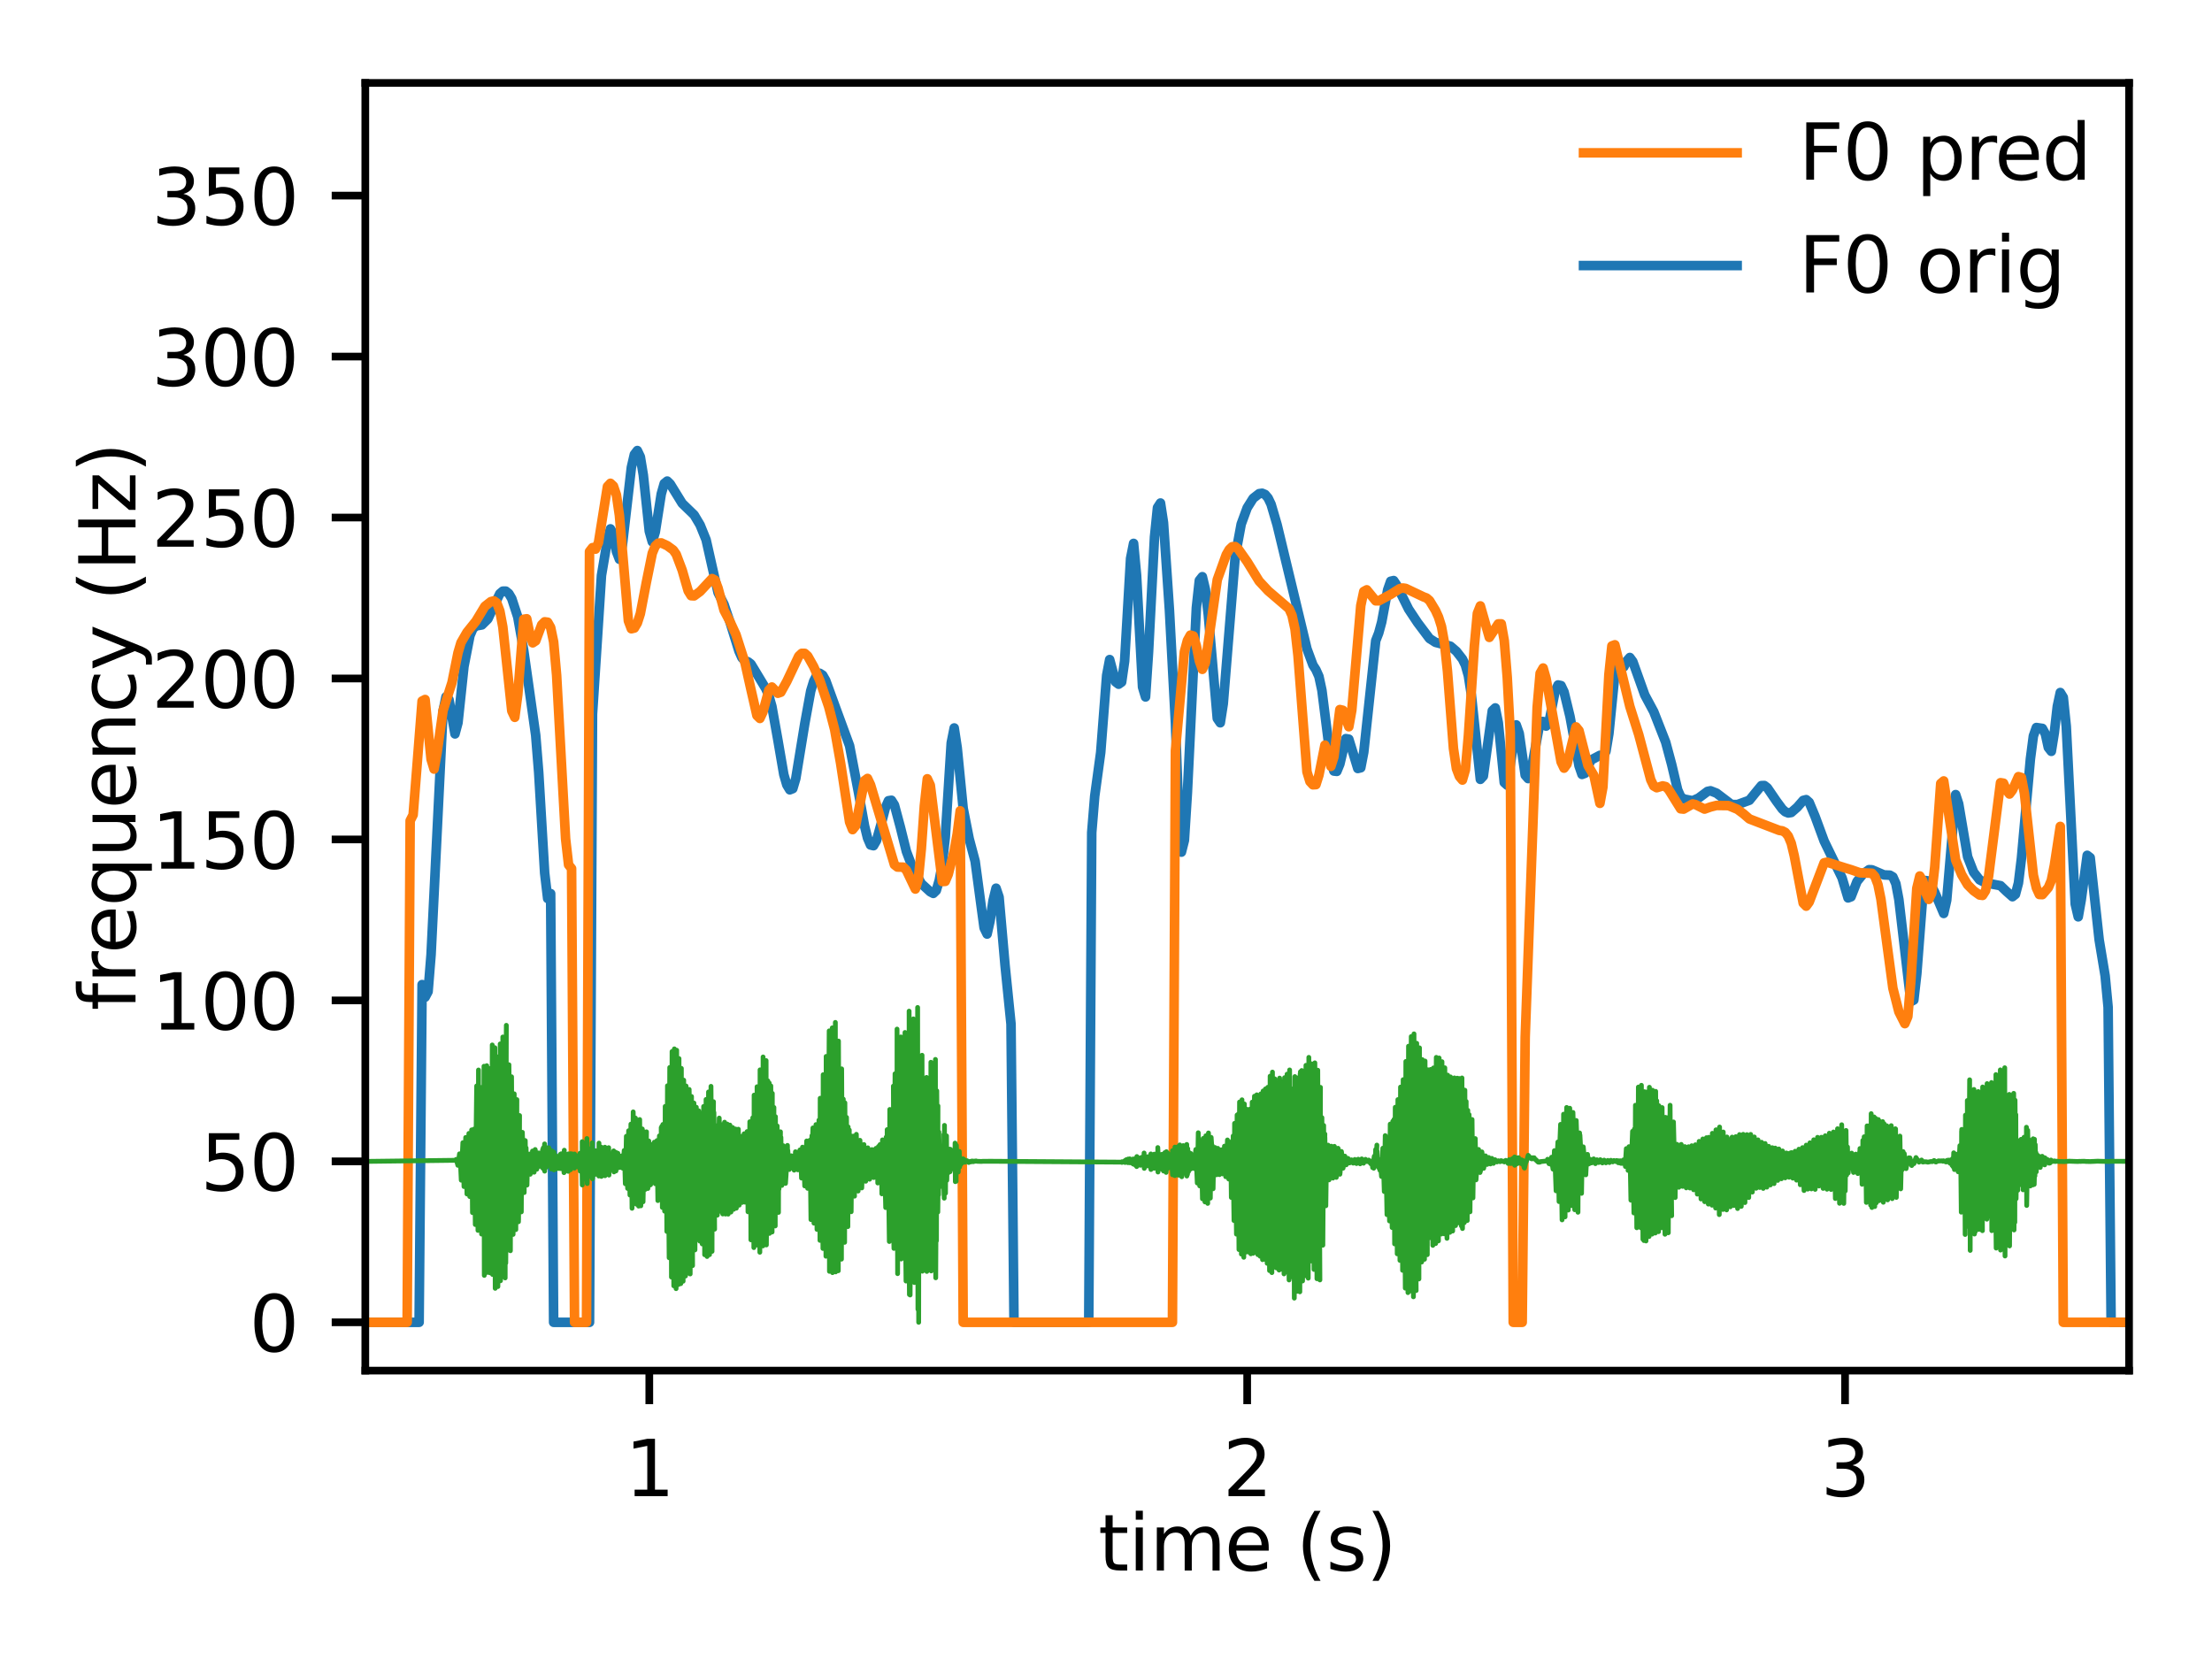 <?xml version="1.0" encoding="utf-8" standalone="no"?>
<!DOCTYPE svg PUBLIC "-//W3C//DTD SVG 1.1//EN"
  "http://www.w3.org/Graphics/SVG/1.1/DTD/svg11.dtd">
<svg xmlns:xlink="http://www.w3.org/1999/xlink" width="230.4pt" height="172.8pt" viewBox="0 0 230.4 172.8" xmlns="http://www.w3.org/2000/svg" version="1.1">
 <defs>
  <style type="text/css">*{stroke-linejoin: round; stroke-linecap: butt}</style>
 </defs>
 <g id="figure_1">
  <g id="patch_1">
   <path d="M 0 172.8 
L 230.4 172.8 
L 230.4 0 
L 0 0 
z
" style="fill: #ffffff"/>
  </g>
  <g id="axes_1">
   <g id="patch_2">
    <path d="M 38.05 142.76 
L 221.76 142.76 
L 221.76 8.64 
L 38.05 8.64 
z
" style="fill: #ffffff"/>
   </g>
   <g id="matplotlib.axis_1">
    <g id="xtick_1">
     <g id="line2d_1">
      <defs>
       <path id="m7e84e1edf0" d="M 0 0 
L 0 3.5 
" style="stroke: #000000; stroke-width: 0.8"/>
      </defs>
      <g>
       <use xlink:href="#m7e84e1edf0" x="67.63" y="142.76" style="stroke: #000000; stroke-width: 0.8"/>
      </g>
     </g>
     <g id="text_1">
      <!-- 1 -->
      <g transform="translate(65.085 155.839)scale(0.08 -0.08)">
       <defs>
        <path id="DejaVuSans-31" d="M 794 531 
L 1825 531 
L 1825 4091 
L 703 3866 
L 703 4441 
L 1819 4666 
L 2450 4666 
L 2450 531 
L 3481 531 
L 3481 0 
L 794 0 
L 794 531 
z
" transform="scale(0.016)"/>
       </defs>
       <use xlink:href="#DejaVuSans-31"/>
      </g>
     </g>
    </g>
    <g id="xtick_2">
     <g id="line2d_2">
      <g>
       <use xlink:href="#m7e84e1edf0" x="129.905" y="142.76" style="stroke: #000000; stroke-width: 0.8"/>
      </g>
     </g>
     <g id="text_2">
      <!-- 2 -->
      <g transform="translate(127.36 155.839)scale(0.08 -0.08)">
       <defs>
        <path id="DejaVuSans-32" d="M 1228 531 
L 3431 531 
L 3431 0 
L 469 0 
L 469 531 
Q 828 903 1448 1529 
Q 2069 2156 2228 2338 
Q 2531 2678 2651 2914 
Q 2772 3150 2772 3378 
Q 2772 3750 2511 3984 
Q 2250 4219 1831 4219 
Q 1534 4219 1204 4116 
Q 875 4013 500 3803 
L 500 4441 
Q 881 4594 1212 4672 
Q 1544 4750 1819 4750 
Q 2544 4750 2975 4387 
Q 3406 4025 3406 3419 
Q 3406 3131 3298 2873 
Q 3191 2616 2906 2266 
Q 2828 2175 2409 1742 
Q 1991 1309 1228 531 
z
" transform="scale(0.016)"/>
       </defs>
       <use xlink:href="#DejaVuSans-32"/>
      </g>
     </g>
    </g>
    <g id="xtick_3">
     <g id="line2d_3">
      <g>
       <use xlink:href="#m7e84e1edf0" x="192.18" y="142.76" style="stroke: #000000; stroke-width: 0.8"/>
      </g>
     </g>
     <g id="text_3">
      <!-- 3 -->
      <g transform="translate(189.635 155.839)scale(0.08 -0.08)">
       <defs>
        <path id="DejaVuSans-33" d="M 2597 2516 
Q 3050 2419 3304 2112 
Q 3559 1806 3559 1356 
Q 3559 666 3084 287 
Q 2609 -91 1734 -91 
Q 1441 -91 1130 -33 
Q 819 25 488 141 
L 488 750 
Q 750 597 1062 519 
Q 1375 441 1716 441 
Q 2309 441 2620 675 
Q 2931 909 2931 1356 
Q 2931 1769 2642 2001 
Q 2353 2234 1838 2234 
L 1294 2234 
L 1294 2753 
L 1863 2753 
Q 2328 2753 2575 2939 
Q 2822 3125 2822 3475 
Q 2822 3834 2567 4026 
Q 2313 4219 1838 4219 
Q 1578 4219 1281 4162 
Q 984 4106 628 3988 
L 628 4550 
Q 988 4650 1302 4700 
Q 1616 4750 1894 4750 
Q 2613 4750 3031 4423 
Q 3450 4097 3450 3541 
Q 3450 3153 3228 2886 
Q 3006 2619 2597 2516 
z
" transform="scale(0.016)"/>
       </defs>
       <use xlink:href="#DejaVuSans-33"/>
      </g>
     </g>
    </g>
    <g id="text_4">
     <!-- time (s) -->
     <g transform="translate(114.392 163.581)scale(0.08 -0.08)">
      <defs>
       <path id="DejaVuSans-74" d="M 1172 4494 
L 1172 3500 
L 2356 3500 
L 2356 3053 
L 1172 3053 
L 1172 1153 
Q 1172 725 1289 603 
Q 1406 481 1766 481 
L 2356 481 
L 2356 0 
L 1766 0 
Q 1100 0 847 248 
Q 594 497 594 1153 
L 594 3053 
L 172 3053 
L 172 3500 
L 594 3500 
L 594 4494 
L 1172 4494 
z
" transform="scale(0.016)"/>
       <path id="DejaVuSans-69" d="M 603 3500 
L 1178 3500 
L 1178 0 
L 603 0 
L 603 3500 
z
M 603 4863 
L 1178 4863 
L 1178 4134 
L 603 4134 
L 603 4863 
z
" transform="scale(0.016)"/>
       <path id="DejaVuSans-6d" d="M 3328 2828 
Q 3544 3216 3844 3400 
Q 4144 3584 4550 3584 
Q 5097 3584 5394 3201 
Q 5691 2819 5691 2113 
L 5691 0 
L 5113 0 
L 5113 2094 
Q 5113 2597 4934 2840 
Q 4756 3084 4391 3084 
Q 3944 3084 3684 2787 
Q 3425 2491 3425 1978 
L 3425 0 
L 2847 0 
L 2847 2094 
Q 2847 2600 2669 2842 
Q 2491 3084 2119 3084 
Q 1678 3084 1418 2786 
Q 1159 2488 1159 1978 
L 1159 0 
L 581 0 
L 581 3500 
L 1159 3500 
L 1159 2956 
Q 1356 3278 1631 3431 
Q 1906 3584 2284 3584 
Q 2666 3584 2933 3390 
Q 3200 3197 3328 2828 
z
" transform="scale(0.016)"/>
       <path id="DejaVuSans-65" d="M 3597 1894 
L 3597 1613 
L 953 1613 
Q 991 1019 1311 708 
Q 1631 397 2203 397 
Q 2534 397 2845 478 
Q 3156 559 3463 722 
L 3463 178 
Q 3153 47 2828 -22 
Q 2503 -91 2169 -91 
Q 1331 -91 842 396 
Q 353 884 353 1716 
Q 353 2575 817 3079 
Q 1281 3584 2069 3584 
Q 2775 3584 3186 3129 
Q 3597 2675 3597 1894 
z
M 3022 2063 
Q 3016 2534 2758 2815 
Q 2500 3097 2075 3097 
Q 1594 3097 1305 2825 
Q 1016 2553 972 2059 
L 3022 2063 
z
" transform="scale(0.016)"/>
       <path id="DejaVuSans-20" transform="scale(0.016)"/>
       <path id="DejaVuSans-28" d="M 1984 4856 
Q 1566 4138 1362 3434 
Q 1159 2731 1159 2009 
Q 1159 1288 1364 580 
Q 1569 -128 1984 -844 
L 1484 -844 
Q 1016 -109 783 600 
Q 550 1309 550 2009 
Q 550 2706 781 3412 
Q 1013 4119 1484 4856 
L 1984 4856 
z
" transform="scale(0.016)"/>
       <path id="DejaVuSans-73" d="M 2834 3397 
L 2834 2853 
Q 2591 2978 2328 3040 
Q 2066 3103 1784 3103 
Q 1356 3103 1142 2972 
Q 928 2841 928 2578 
Q 928 2378 1081 2264 
Q 1234 2150 1697 2047 
L 1894 2003 
Q 2506 1872 2764 1633 
Q 3022 1394 3022 966 
Q 3022 478 2636 193 
Q 2250 -91 1575 -91 
Q 1294 -91 989 -36 
Q 684 19 347 128 
L 347 722 
Q 666 556 975 473 
Q 1284 391 1588 391 
Q 1994 391 2212 530 
Q 2431 669 2431 922 
Q 2431 1156 2273 1281 
Q 2116 1406 1581 1522 
L 1381 1569 
Q 847 1681 609 1914 
Q 372 2147 372 2553 
Q 372 3047 722 3315 
Q 1072 3584 1716 3584 
Q 2034 3584 2315 3537 
Q 2597 3491 2834 3397 
z
" transform="scale(0.016)"/>
       <path id="DejaVuSans-29" d="M 513 4856 
L 1013 4856 
Q 1481 4119 1714 3412 
Q 1947 2706 1947 2009 
Q 1947 1309 1714 600 
Q 1481 -109 1013 -844 
L 513 -844 
Q 928 -128 1133 580 
Q 1338 1288 1338 2009 
Q 1338 2731 1133 3434 
Q 928 4138 513 4856 
z
" transform="scale(0.016)"/>
      </defs>
      <use xlink:href="#DejaVuSans-74"/>
      <use xlink:href="#DejaVuSans-69" x="39.209"/>
      <use xlink:href="#DejaVuSans-6d" x="66.992"/>
      <use xlink:href="#DejaVuSans-65" x="164.404"/>
      <use xlink:href="#DejaVuSans-20" x="225.928"/>
      <use xlink:href="#DejaVuSans-28" x="257.715"/>
      <use xlink:href="#DejaVuSans-73" x="296.729"/>
      <use xlink:href="#DejaVuSans-29" x="348.828"/>
     </g>
    </g>
   </g>
   <g id="matplotlib.axis_2">
    <g id="ytick_1">
     <g id="line2d_4">
      <defs>
       <path id="m21dbbecae7" d="M 0 0 
L -3.5 0 
" style="stroke: #000000; stroke-width: 0.8"/>
      </defs>
      <g>
       <use xlink:href="#m21dbbecae7" x="38.05" y="137.731" style="stroke: #000000; stroke-width: 0.8"/>
      </g>
     </g>
     <g id="text_5">
      <!-- 0 -->
      <g transform="translate(25.96 140.77)scale(0.08 -0.08)">
       <defs>
        <path id="DejaVuSans-30" d="M 2034 4250 
Q 1547 4250 1301 3770 
Q 1056 3291 1056 2328 
Q 1056 1369 1301 889 
Q 1547 409 2034 409 
Q 2525 409 2770 889 
Q 3016 1369 3016 2328 
Q 3016 3291 2770 3770 
Q 2525 4250 2034 4250 
z
M 2034 4750 
Q 2819 4750 3233 4129 
Q 3647 3509 3647 2328 
Q 3647 1150 3233 529 
Q 2819 -91 2034 -91 
Q 1250 -91 836 529 
Q 422 1150 422 2328 
Q 422 3509 836 4129 
Q 1250 4750 2034 4750 
z
" transform="scale(0.016)"/>
       </defs>
       <use xlink:href="#DejaVuSans-30"/>
      </g>
     </g>
    </g>
    <g id="ytick_2">
     <g id="line2d_5">
      <g>
       <use xlink:href="#m21dbbecae7" x="38.05" y="120.966" style="stroke: #000000; stroke-width: 0.8"/>
      </g>
     </g>
     <g id="text_6">
      <!-- 50 -->
      <g transform="translate(20.87 124.005)scale(0.08 -0.08)">
       <defs>
        <path id="DejaVuSans-35" d="M 691 4666 
L 3169 4666 
L 3169 4134 
L 1269 4134 
L 1269 2991 
Q 1406 3038 1543 3061 
Q 1681 3084 1819 3084 
Q 2600 3084 3056 2656 
Q 3513 2228 3513 1497 
Q 3513 744 3044 326 
Q 2575 -91 1722 -91 
Q 1428 -91 1123 -41 
Q 819 9 494 109 
L 494 744 
Q 775 591 1075 516 
Q 1375 441 1709 441 
Q 2250 441 2565 725 
Q 2881 1009 2881 1497 
Q 2881 1984 2565 2268 
Q 2250 2553 1709 2553 
Q 1456 2553 1204 2497 
Q 953 2441 691 2322 
L 691 4666 
z
" transform="scale(0.016)"/>
       </defs>
       <use xlink:href="#DejaVuSans-35"/>
       <use xlink:href="#DejaVuSans-30" x="63.623"/>
      </g>
     </g>
    </g>
    <g id="ytick_3">
     <g id="line2d_6">
      <g>
       <use xlink:href="#m21dbbecae7" x="38.05" y="104.201" style="stroke: #000000; stroke-width: 0.8"/>
      </g>
     </g>
     <g id="text_7">
      <!-- 100 -->
      <g transform="translate(15.78 107.24)scale(0.08 -0.08)">
       <use xlink:href="#DejaVuSans-31"/>
       <use xlink:href="#DejaVuSans-30" x="63.623"/>
       <use xlink:href="#DejaVuSans-30" x="127.246"/>
      </g>
     </g>
    </g>
    <g id="ytick_4">
     <g id="line2d_7">
      <g>
       <use xlink:href="#m21dbbecae7" x="38.05" y="87.436" style="stroke: #000000; stroke-width: 0.8"/>
      </g>
     </g>
     <g id="text_8">
      <!-- 150 -->
      <g transform="translate(15.78 90.475)scale(0.08 -0.08)">
       <use xlink:href="#DejaVuSans-31"/>
       <use xlink:href="#DejaVuSans-35" x="63.623"/>
       <use xlink:href="#DejaVuSans-30" x="127.246"/>
      </g>
     </g>
    </g>
    <g id="ytick_5">
     <g id="line2d_8">
      <g>
       <use xlink:href="#m21dbbecae7" x="38.05" y="70.671" style="stroke: #000000; stroke-width: 0.8"/>
      </g>
     </g>
     <g id="text_9">
      <!-- 200 -->
      <g transform="translate(15.78 73.71)scale(0.08 -0.08)">
       <use xlink:href="#DejaVuSans-32"/>
       <use xlink:href="#DejaVuSans-30" x="63.623"/>
       <use xlink:href="#DejaVuSans-30" x="127.246"/>
      </g>
     </g>
    </g>
    <g id="ytick_6">
     <g id="line2d_9">
      <g>
       <use xlink:href="#m21dbbecae7" x="38.05" y="53.906" style="stroke: #000000; stroke-width: 0.8"/>
      </g>
     </g>
     <g id="text_10">
      <!-- 250 -->
      <g transform="translate(15.78 56.945)scale(0.08 -0.08)">
       <use xlink:href="#DejaVuSans-32"/>
       <use xlink:href="#DejaVuSans-35" x="63.623"/>
       <use xlink:href="#DejaVuSans-30" x="127.246"/>
      </g>
     </g>
    </g>
    <g id="ytick_7">
     <g id="line2d_10">
      <g>
       <use xlink:href="#m21dbbecae7" x="38.05" y="37.141" style="stroke: #000000; stroke-width: 0.8"/>
      </g>
     </g>
     <g id="text_11">
      <!-- 300 -->
      <g transform="translate(15.78 40.18)scale(0.08 -0.08)">
       <use xlink:href="#DejaVuSans-33"/>
       <use xlink:href="#DejaVuSans-30" x="63.623"/>
       <use xlink:href="#DejaVuSans-30" x="127.246"/>
      </g>
     </g>
    </g>
    <g id="ytick_8">
     <g id="line2d_11">
      <g>
       <use xlink:href="#m21dbbecae7" x="38.05" y="20.375" style="stroke: #000000; stroke-width: 0.8"/>
      </g>
     </g>
     <g id="text_12">
      <!-- 350 -->
      <g transform="translate(15.78 23.415)scale(0.08 -0.08)">
       <use xlink:href="#DejaVuSans-33"/>
       <use xlink:href="#DejaVuSans-35" x="63.623"/>
       <use xlink:href="#DejaVuSans-30" x="127.246"/>
      </g>
     </g>
    </g>
    <g id="text_13">
     <!-- frequency (Hz) -->
     <g transform="translate(14.116 105.261)rotate(-90)scale(0.08 -0.08)">
      <defs>
       <path id="DejaVuSans-66" d="M 2375 4863 
L 2375 4384 
L 1825 4384 
Q 1516 4384 1395 4259 
Q 1275 4134 1275 3809 
L 1275 3500 
L 2222 3500 
L 2222 3053 
L 1275 3053 
L 1275 0 
L 697 0 
L 697 3053 
L 147 3053 
L 147 3500 
L 697 3500 
L 697 3744 
Q 697 4328 969 4595 
Q 1241 4863 1831 4863 
L 2375 4863 
z
" transform="scale(0.016)"/>
       <path id="DejaVuSans-72" d="M 2631 2963 
Q 2534 3019 2420 3045 
Q 2306 3072 2169 3072 
Q 1681 3072 1420 2755 
Q 1159 2438 1159 1844 
L 1159 0 
L 581 0 
L 581 3500 
L 1159 3500 
L 1159 2956 
Q 1341 3275 1631 3429 
Q 1922 3584 2338 3584 
Q 2397 3584 2469 3576 
Q 2541 3569 2628 3553 
L 2631 2963 
z
" transform="scale(0.016)"/>
       <path id="DejaVuSans-71" d="M 947 1747 
Q 947 1113 1208 752 
Q 1469 391 1925 391 
Q 2381 391 2643 752 
Q 2906 1113 2906 1747 
Q 2906 2381 2643 2742 
Q 2381 3103 1925 3103 
Q 1469 3103 1208 2742 
Q 947 2381 947 1747 
z
M 2906 525 
Q 2725 213 2448 61 
Q 2172 -91 1784 -91 
Q 1150 -91 751 415 
Q 353 922 353 1747 
Q 353 2572 751 3078 
Q 1150 3584 1784 3584 
Q 2172 3584 2448 3432 
Q 2725 3281 2906 2969 
L 2906 3500 
L 3481 3500 
L 3481 -1331 
L 2906 -1331 
L 2906 525 
z
" transform="scale(0.016)"/>
       <path id="DejaVuSans-75" d="M 544 1381 
L 544 3500 
L 1119 3500 
L 1119 1403 
Q 1119 906 1312 657 
Q 1506 409 1894 409 
Q 2359 409 2629 706 
Q 2900 1003 2900 1516 
L 2900 3500 
L 3475 3500 
L 3475 0 
L 2900 0 
L 2900 538 
Q 2691 219 2414 64 
Q 2138 -91 1772 -91 
Q 1169 -91 856 284 
Q 544 659 544 1381 
z
M 1991 3584 
L 1991 3584 
z
" transform="scale(0.016)"/>
       <path id="DejaVuSans-6e" d="M 3513 2113 
L 3513 0 
L 2938 0 
L 2938 2094 
Q 2938 2591 2744 2837 
Q 2550 3084 2163 3084 
Q 1697 3084 1428 2787 
Q 1159 2491 1159 1978 
L 1159 0 
L 581 0 
L 581 3500 
L 1159 3500 
L 1159 2956 
Q 1366 3272 1645 3428 
Q 1925 3584 2291 3584 
Q 2894 3584 3203 3211 
Q 3513 2838 3513 2113 
z
" transform="scale(0.016)"/>
       <path id="DejaVuSans-63" d="M 3122 3366 
L 3122 2828 
Q 2878 2963 2633 3030 
Q 2388 3097 2138 3097 
Q 1578 3097 1268 2742 
Q 959 2388 959 1747 
Q 959 1106 1268 751 
Q 1578 397 2138 397 
Q 2388 397 2633 464 
Q 2878 531 3122 666 
L 3122 134 
Q 2881 22 2623 -34 
Q 2366 -91 2075 -91 
Q 1284 -91 818 406 
Q 353 903 353 1747 
Q 353 2603 823 3093 
Q 1294 3584 2113 3584 
Q 2378 3584 2631 3529 
Q 2884 3475 3122 3366 
z
" transform="scale(0.016)"/>
       <path id="DejaVuSans-79" d="M 2059 -325 
Q 1816 -950 1584 -1140 
Q 1353 -1331 966 -1331 
L 506 -1331 
L 506 -850 
L 844 -850 
Q 1081 -850 1212 -737 
Q 1344 -625 1503 -206 
L 1606 56 
L 191 3500 
L 800 3500 
L 1894 763 
L 2988 3500 
L 3597 3500 
L 2059 -325 
z
" transform="scale(0.016)"/>
       <path id="DejaVuSans-48" d="M 628 4666 
L 1259 4666 
L 1259 2753 
L 3553 2753 
L 3553 4666 
L 4184 4666 
L 4184 0 
L 3553 0 
L 3553 2222 
L 1259 2222 
L 1259 0 
L 628 0 
L 628 4666 
z
" transform="scale(0.016)"/>
       <path id="DejaVuSans-7a" d="M 353 3500 
L 3084 3500 
L 3084 2975 
L 922 459 
L 3084 459 
L 3084 0 
L 275 0 
L 275 525 
L 2438 3041 
L 353 3041 
L 353 3500 
z
" transform="scale(0.016)"/>
      </defs>
      <use xlink:href="#DejaVuSans-66"/>
      <use xlink:href="#DejaVuSans-72" x="35.205"/>
      <use xlink:href="#DejaVuSans-65" x="74.068"/>
      <use xlink:href="#DejaVuSans-71" x="135.592"/>
      <use xlink:href="#DejaVuSans-75" x="199.068"/>
      <use xlink:href="#DejaVuSans-65" x="262.447"/>
      <use xlink:href="#DejaVuSans-6e" x="323.971"/>
      <use xlink:href="#DejaVuSans-63" x="387.35"/>
      <use xlink:href="#DejaVuSans-79" x="442.33"/>
      <use xlink:href="#DejaVuSans-20" x="501.51"/>
      <use xlink:href="#DejaVuSans-28" x="533.297"/>
      <use xlink:href="#DejaVuSans-48" x="572.311"/>
      <use xlink:href="#DejaVuSans-7a" x="647.506"/>
      <use xlink:href="#DejaVuSans-29" x="699.996"/>
     </g>
    </g>
   </g>
   <g id="line2d_12">
    <path d="M 5.356 137.731 
L 34.002 137.731 
L 34.314 92.746 
L 34.625 92.874 
L 34.936 92.241 
L 35.248 91.335 
L 35.559 90.948 
L 35.87 91.281 
L 36.182 91.443 
L 36.493 90.926 
L 36.805 91.023 
L 37.427 95.198 
L 37.739 137.731 
L 43.655 137.731 
L 43.966 102.555 
L 44.277 103.869 
L 44.589 103.28 
L 44.9 99.436 
L 46.146 74.07 
L 46.457 72.577 
L 46.768 72.876 
L 47.391 76.443 
L 47.703 75.281 
L 48.325 69.422 
L 48.948 66.207 
L 49.259 65.473 
L 49.571 65.2 
L 50.194 65.089 
L 50.816 64.475 
L 51.439 63.127 
L 52.062 61.838 
L 52.373 61.574 
L 52.685 61.573 
L 52.996 61.821 
L 53.307 62.352 
L 53.93 64.263 
L 54.553 67.77 
L 55.798 76.587 
L 56.11 80.442 
L 56.732 90.933 
L 57.044 93.587 
L 57.355 93.076 
L 57.666 137.731 
L 61.403 137.731 
L 61.714 74.384 
L 62.648 59.936 
L 63.271 56.257 
L 63.583 55.086 
L 63.894 55.633 
L 64.205 57.437 
L 64.517 58.252 
L 64.828 56.773 
L 65.762 48.689 
L 66.074 47.339 
L 66.385 46.93 
L 66.696 47.586 
L 67.008 49.483 
L 67.63 55.332 
L 67.942 56.431 
L 68.253 55.417 
L 68.876 51.447 
L 69.187 50.36 
L 69.499 50.108 
L 69.81 50.41 
L 71.056 52.43 
L 72.301 53.636 
L 72.924 54.683 
L 73.547 56.22 
L 74.169 58.99 
L 74.792 61.73 
L 75.415 62.953 
L 76.037 64.806 
L 76.972 67.823 
L 77.283 68.515 
L 77.594 68.835 
L 77.906 68.927 
L 78.217 69.162 
L 79.774 71.743 
L 80.085 72.47 
L 80.397 73.569 
L 81.019 77.054 
L 81.642 80.683 
L 81.954 81.752 
L 82.265 82.267 
L 82.576 82.143 
L 82.888 81.096 
L 83.822 75.387 
L 84.445 71.966 
L 84.756 70.952 
L 85.067 70.341 
L 85.379 70.128 
L 85.69 70.325 
L 86.001 70.872 
L 86.936 73.441 
L 88.492 77.678 
L 89.427 82.583 
L 90.049 86.017 
L 90.361 87.286 
L 90.672 88.011 
L 90.983 88.087 
L 91.295 87.552 
L 91.918 85.31 
L 92.229 84.113 
L 92.54 83.404 
L 92.852 83.354 
L 93.163 83.847 
L 93.786 86.176 
L 94.408 88.679 
L 95.031 90.334 
L 95.965 92.036 
L 96.899 92.889 
L 97.211 93.054 
L 97.522 92.752 
L 97.834 91.688 
L 98.145 89.985 
L 98.456 87.259 
L 99.079 77.385 
L 99.39 75.824 
L 99.702 77.893 
L 100.325 84.212 
L 100.947 87.358 
L 101.57 89.705 
L 102.193 94.359 
L 102.504 96.647 
L 102.816 97.29 
L 103.127 95.906 
L 103.438 93.791 
L 103.75 92.515 
L 104.061 93.437 
L 104.684 100.535 
L 105.307 106.669 
L 105.618 137.731 
L 113.402 137.731 
L 113.714 86.714 
L 114.025 82.927 
L 114.648 78.372 
L 115.27 70.339 
L 115.582 68.701 
L 116.205 71.033 
L 116.516 71.266 
L 116.827 71.046 
L 117.139 68.864 
L 117.761 58.169 
L 118.073 56.6 
L 118.384 59.933 
L 119.007 71.565 
L 119.318 72.593 
L 119.63 67.929 
L 120.252 55.931 
L 120.564 52.873 
L 120.875 52.395 
L 121.187 54.436 
L 121.809 63.578 
L 122.432 75.285 
L 122.743 83.955 
L 123.055 88.756 
L 123.366 87.522 
L 123.678 82.563 
L 124.612 63.31 
L 124.923 60.46 
L 125.234 60.068 
L 125.546 61.372 
L 125.857 64.048 
L 126.791 74.83 
L 127.103 75.285 
L 127.414 73.297 
L 128.66 57.953 
L 129.282 54.594 
L 129.905 52.895 
L 130.528 51.904 
L 131.15 51.42 
L 131.462 51.375 
L 131.773 51.506 
L 132.085 51.875 
L 132.396 52.528 
L 133.019 54.649 
L 136.132 67.587 
L 136.755 69.276 
L 137.067 69.76 
L 137.378 70.455 
L 137.689 71.899 
L 138.623 79.298 
L 138.935 80.31 
L 139.246 80.345 
L 139.558 79.583 
L 140.18 76.936 
L 140.492 76.991 
L 141.426 80.045 
L 141.737 79.968 
L 142.049 78.344 
L 143.294 66.732 
L 143.605 65.939 
L 143.917 64.792 
L 144.54 61.435 
L 144.851 60.543 
L 145.162 60.472 
L 145.474 60.937 
L 146.719 63.446 
L 147.653 64.852 
L 148.899 66.51 
L 149.521 66.906 
L 151.078 67.309 
L 151.701 67.846 
L 152.324 68.643 
L 152.635 69.276 
L 152.947 70.387 
L 153.258 72.393 
L 154.192 81.176 
L 154.503 80.838 
L 155.438 74.028 
L 155.749 73.736 
L 156.06 75.273 
L 156.683 81.509 
L 156.994 81.785 
L 157.929 75.505 
L 158.24 76.385 
L 158.863 80.742 
L 159.174 81.096 
L 159.485 80.249 
L 160.42 75.145 
L 160.731 75.153 
L 161.042 75.627 
L 161.354 75.169 
L 161.976 72.01 
L 162.288 71.344 
L 162.599 71.411 
L 162.911 72.074 
L 163.533 74.644 
L 164.467 79.757 
L 164.779 80.662 
L 165.09 80.547 
L 165.713 79.171 
L 166.647 78.674 
L 166.958 78.828 
L 167.27 78.275 
L 167.581 76.418 
L 168.204 70.217 
L 168.515 68.674 
L 169.138 69.455 
L 169.449 68.843 
L 169.761 68.484 
L 170.072 68.906 
L 171.318 72.389 
L 172.252 74.13 
L 173.497 77.305 
L 174.12 79.63 
L 174.743 82.265 
L 175.054 82.976 
L 175.365 83.218 
L 176.3 83.403 
L 176.922 83.127 
L 177.856 82.431 
L 178.168 82.369 
L 178.791 82.612 
L 180.347 83.794 
L 180.97 83.804 
L 182.216 83.353 
L 182.838 82.587 
L 183.461 81.831 
L 183.773 81.819 
L 184.084 82.057 
L 185.018 83.426 
L 185.641 84.271 
L 185.952 84.555 
L 186.263 84.679 
L 186.575 84.629 
L 187.198 84.083 
L 187.82 83.37 
L 188.132 83.291 
L 188.443 83.567 
L 189.066 85.06 
L 190 87.599 
L 191.868 91.441 
L 192.491 93.526 
L 192.802 93.41 
L 193.425 91.814 
L 194.048 91.04 
L 194.671 90.585 
L 194.982 90.598 
L 196.227 91.13 
L 196.85 91.158 
L 197.162 91.339 
L 197.473 92.041 
L 197.784 93.692 
L 199.03 104.327 
L 199.341 104.163 
L 199.653 101.418 
L 200.275 93.315 
L 200.587 91.72 
L 200.898 91.768 
L 201.521 92.937 
L 202.455 95.143 
L 202.766 93.766 
L 203.7 82.764 
L 204.012 83.72 
L 204.946 89.244 
L 205.569 90.846 
L 206.191 91.642 
L 206.814 91.96 
L 208.371 92.25 
L 208.994 92.849 
L 209.616 93.399 
L 209.928 93.152 
L 210.239 91.972 
L 210.551 89.399 
L 211.485 79.05 
L 211.796 76.655 
L 212.107 75.779 
L 212.73 75.87 
L 213.042 76.442 
L 213.353 77.863 
L 213.664 78.259 
L 213.976 76.319 
L 214.287 73.577 
L 214.598 72.132 
L 214.91 72.641 
L 215.221 75.665 
L 216.155 94.168 
L 216.467 95.495 
L 216.778 93.734 
L 217.401 89.089 
L 217.712 89.33 
L 218.646 97.881 
L 219.269 101.644 
L 219.58 104.918 
L 219.892 137.731 
L 231.4 137.731 
L 231.4 137.731 
" clip-path="url(#pfa21e09ad6)" style="fill: none; stroke: #1f77b4; stroke-linecap: square"/>
   </g>
   <g id="line2d_13">
    <path d="M 5.356 137.731 
L 9.404 137.731 
L 9.715 103.876 
L 10.338 104.804 
L 11.272 107.845 
L 11.583 108.384 
L 11.895 137.731 
L 42.409 137.731 
L 42.721 85.484 
L 43.032 84.874 
L 43.966 73.02 
L 44.277 72.86 
L 44.9 79.082 
L 45.212 80.106 
L 45.523 78.408 
L 46.146 74.011 
L 47.08 71.089 
L 47.703 67.996 
L 48.014 66.94 
L 48.637 65.862 
L 49.571 64.701 
L 50.505 63.154 
L 51.128 62.666 
L 51.439 62.586 
L 51.75 62.808 
L 52.062 63.637 
L 52.373 65.298 
L 53.307 74.055 
L 53.619 74.714 
L 53.93 72.374 
L 54.553 64.502 
L 54.864 64.451 
L 55.176 65.987 
L 55.487 66.957 
L 55.798 66.752 
L 56.421 65.078 
L 56.732 64.768 
L 57.044 64.809 
L 57.355 65.356 
L 57.666 66.857 
L 57.978 70.344 
L 58.912 87.37 
L 59.223 90.079 
L 59.535 90.469 
L 59.846 137.731 
L 61.092 137.731 
L 61.403 57.447 
L 61.714 57.044 
L 62.026 57.198 
L 62.337 56.516 
L 63.271 50.676 
L 63.583 50.341 
L 63.894 50.63 
L 64.205 51.543 
L 64.517 53.679 
L 65.451 64.668 
L 65.762 65.491 
L 66.074 65.416 
L 66.385 64.893 
L 66.696 63.926 
L 67.319 60.681 
L 67.942 57.619 
L 68.253 56.871 
L 68.565 56.576 
L 68.876 56.547 
L 69.499 56.837 
L 70.121 57.29 
L 70.433 57.734 
L 71.056 59.387 
L 71.678 61.543 
L 71.99 62.05 
L 72.301 62.066 
L 72.924 61.605 
L 74.169 60.267 
L 74.481 60.428 
L 74.792 61.253 
L 75.415 63.566 
L 76.037 64.754 
L 76.66 66.102 
L 77.594 69.022 
L 78.217 71.804 
L 78.84 74.527 
L 79.151 74.831 
L 79.463 74.17 
L 80.085 71.881 
L 80.397 71.56 
L 81.019 72.208 
L 81.331 72.101 
L 81.954 70.975 
L 83.199 68.341 
L 83.51 68.052 
L 83.822 68.054 
L 84.133 68.334 
L 84.756 69.446 
L 85.379 70.848 
L 86.313 73.597 
L 86.936 75.988 
L 87.558 79.505 
L 88.492 85.622 
L 88.804 86.412 
L 89.115 86.023 
L 90.049 81.314 
L 90.361 81.082 
L 90.672 81.745 
L 93.163 90.066 
L 93.474 90.31 
L 94.097 90.323 
L 94.408 90.638 
L 95.343 92.601 
L 95.654 91.573 
L 95.965 88.409 
L 96.277 83.951 
L 96.588 81.118 
L 96.899 81.787 
L 98.145 91.821 
L 98.456 91.802 
L 98.768 91.066 
L 99.39 88.619 
L 99.702 86.863 
L 100.013 84.454 
L 100.325 137.731 
L 122.121 137.731 
L 122.432 78.177 
L 123.366 67.885 
L 123.678 66.716 
L 123.989 66.155 
L 124.3 66.244 
L 124.612 67.277 
L 124.923 68.835 
L 125.234 69.716 
L 125.546 69.042 
L 126.791 60.379 
L 127.725 57.78 
L 128.037 57.241 
L 128.348 56.946 
L 128.66 56.934 
L 128.971 57.182 
L 129.905 58.506 
L 131.15 60.529 
L 132.085 61.534 
L 134.264 63.401 
L 134.576 64.098 
L 134.887 65.524 
L 135.198 68.29 
L 136.132 80.39 
L 136.444 81.406 
L 136.755 81.744 
L 137.067 81.725 
L 137.378 80.741 
L 138.001 77.612 
L 138.312 78.463 
L 138.623 79.824 
L 138.935 78.843 
L 139.558 73.908 
L 139.869 73.982 
L 140.492 75.696 
L 140.803 73.972 
L 141.737 63.077 
L 142.049 61.606 
L 142.36 61.437 
L 143.294 62.582 
L 143.605 62.583 
L 144.851 61.912 
L 145.785 61.32 
L 146.096 61.243 
L 146.408 61.286 
L 148.276 62.172 
L 148.587 62.288 
L 148.899 62.557 
L 149.521 63.583 
L 149.833 64.271 
L 150.144 65.255 
L 150.456 66.984 
L 150.767 69.919 
L 151.39 77.956 
L 151.701 80.061 
L 152.012 80.88 
L 152.324 81.249 
L 152.635 80.174 
L 152.947 76.626 
L 153.569 67.259 
L 153.881 63.888 
L 154.192 63.11 
L 155.126 66.389 
L 155.749 65.462 
L 156.06 64.984 
L 156.372 64.981 
L 156.683 66.729 
L 156.994 70.559 
L 157.306 76.301 
L 157.617 137.731 
L 158.551 137.731 
L 158.863 108.035 
L 159.485 90.857 
L 160.108 73.689 
L 160.42 70.124 
L 160.731 69.581 
L 161.042 70.684 
L 162.599 79.352 
L 162.911 80.01 
L 163.222 79.584 
L 164.156 75.713 
L 164.467 76.094 
L 165.402 79.736 
L 166.024 80.783 
L 166.647 83.675 
L 166.958 81.98 
L 167.581 70.266 
L 167.892 67.278 
L 168.204 67.162 
L 169.761 73.58 
L 170.695 76.536 
L 171.94 81.22 
L 172.252 81.867 
L 172.563 82.046 
L 173.186 81.858 
L 173.497 81.932 
L 173.809 82.247 
L 175.054 84.244 
L 175.365 84.275 
L 176.3 83.738 
L 176.611 83.809 
L 177.545 84.274 
L 178.168 84.052 
L 178.791 83.895 
L 180.036 83.912 
L 180.97 84.296 
L 181.593 84.761 
L 182.216 85.299 
L 185.329 86.495 
L 185.641 86.539 
L 185.952 86.701 
L 186.263 87.084 
L 186.575 87.835 
L 186.886 89.13 
L 187.82 94.068 
L 188.132 94.384 
L 188.443 93.96 
L 190 89.872 
L 190.311 89.806 
L 192.18 90.398 
L 192.802 90.587 
L 193.736 90.909 
L 194.982 90.958 
L 195.293 91.304 
L 195.605 92.13 
L 195.916 93.656 
L 197.162 102.931 
L 197.784 105.384 
L 198.407 106.621 
L 198.718 105.885 
L 199.03 102.196 
L 199.653 92.525 
L 199.964 91.243 
L 200.275 91.763 
L 200.587 92.995 
L 200.898 93.68 
L 201.209 93.019 
L 201.521 90.301 
L 202.144 81.607 
L 202.455 81.342 
L 203.7 89.579 
L 204.323 91.106 
L 204.946 92.159 
L 205.569 92.779 
L 206.191 93.224 
L 206.503 93.263 
L 206.814 92.774 
L 207.125 91.295 
L 208.371 81.524 
L 208.682 81.576 
L 208.994 82.302 
L 209.305 82.705 
L 209.616 82.296 
L 210.239 80.895 
L 210.551 80.986 
L 210.862 82.637 
L 211.796 91.169 
L 212.107 92.485 
L 212.419 93.17 
L 212.73 93.183 
L 213.353 92.452 
L 213.664 91.706 
L 213.976 90.152 
L 214.598 86.078 
L 214.91 137.731 
L 231.4 137.731 
L 231.4 137.731 
" clip-path="url(#pfa21e09ad6)" style="fill: none; stroke: #ff7f0e; stroke-linecap: square"/>
   </g>
   <g id="line2d_14">
    <path d="M 38.046 120.965 
L 38.482 120.966 
L 47.45 120.855 
L 47.508 120.76 
L 47.539 120.968 
L 47.566 120.923 
L 47.668 121.289 
L 47.691 121.379 
L 47.745 121.092 
L 47.862 120.181 
L 47.761 121.096 
L 47.932 120.48 
L 48.045 122.929 
L 48.096 121.481 
L 48.212 119.02 
L 48.236 119.537 
L 48.329 123.592 
L 48.388 121.563 
L 48.508 118.475 
L 48.543 118.856 
L 48.571 120.513 
L 48.637 124.367 
L 48.687 121.455 
L 48.839 118.057 
L 48.859 119.174 
L 48.929 124.632 
L 48.983 121.514 
L 49.127 117.687 
L 49.139 117.995 
L 49.213 126.304 
L 49.275 120.096 
L 49.283 119.866 
L 49.314 123.257 
L 49.322 124.201 
L 49.361 117.611 
L 49.396 118.749 
L 49.407 118.601 
L 49.415 119.63 
L 49.505 127.548 
L 49.45 119.523 
L 49.532 122.554 
L 49.649 113.112 
L 49.618 125.283 
L 49.653 113.513 
L 49.785 128.158 
L 49.808 126.953 
L 49.839 111.45 
L 49.863 127.868 
L 49.944 117.955 
L 50.003 115.317 
L 50.073 126.923 
L 50.108 124.017 
L 50.127 113.269 
L 50.159 128.54 
L 50.24 119.946 
L 50.357 127.535 
L 50.303 115.208 
L 50.361 126.903 
L 50.412 111.059 
L 50.443 132.845 
L 50.485 122.173 
L 50.497 118.14 
L 50.587 113.743 
L 50.532 123.565 
L 50.602 118.385 
L 50.664 127.279 
L 50.692 115.952 
L 50.7 110.998 
L 50.731 132.537 
L 50.801 116.694 
L 50.875 113.894 
L 50.953 127.517 
L 50.98 114.967 
L 50.988 111.298 
L 51.015 132.572 
L 51.085 117.204 
L 51.241 129.586 
L 51.159 114.11 
L 51.244 129.253 
L 51.272 108.841 
L 51.303 132.749 
L 51.377 119.575 
L 51.447 114.858 
L 51.509 129.315 
L 51.517 129.893 
L 51.532 123.052 
L 51.548 109.127 
L 51.579 134.191 
L 51.649 116.185 
L 51.723 112.859 
L 51.785 130.195 
L 51.793 131.076 
L 51.817 117.589 
L 51.828 110.084 
L 51.859 134.006 
L 51.926 113.37 
L 52.023 125.895 
L 52 113.12 
L 52.05 124.95 
L 52.132 133.404 
L 52.101 108.733 
L 52.144 121.365 
L 52.194 111.224 
L 52.225 122.664 
L 52.264 114.553 
L 52.272 113.414 
L 52.323 124.946 
L 52.342 132.874 
L 52.373 108.012 
L 52.424 120.552 
L 52.486 125.574 
L 52.467 109.397 
L 52.529 119.883 
L 52.544 112.54 
L 52.618 133.11 
L 52.626 128.711 
L 52.739 106.795 
L 52.681 131.556 
L 52.755 122.087 
L 52.766 125.825 
L 52.817 112.822 
L 52.864 121.049 
L 52.891 130.196 
L 52.926 113.577 
L 52.976 124.441 
L 53.011 110.901 
L 53.101 118.355 
L 53.163 130.276 
L 53.202 115.626 
L 53.206 115.444 
L 53.218 118.409 
L 53.237 126.383 
L 53.284 112.154 
L 53.331 120.983 
L 53.366 116.424 
L 53.416 123.353 
L 53.443 128.576 
L 53.482 117.508 
L 53.525 124.026 
L 53.556 115.02 
L 53.56 113.93 
L 53.595 121.946 
L 53.65 118.902 
L 53.728 128.076 
L 53.759 119.751 
L 53.837 114.533 
L 53.802 125.57 
L 53.864 119.779 
L 54.004 127.259 
L 53.918 117.886 
L 54.012 127.072 
L 54.031 122.757 
L 54.117 116.193 
L 54.086 124.159 
L 54.152 120.169 
L 54.167 121.284 
L 54.187 118.699 
L 54.218 118.73 
L 54.226 118.302 
L 54.273 123.747 
L 54.3 126.23 
L 54.343 118.373 
L 54.35 119.083 
L 54.37 122.555 
L 54.409 117.941 
L 54.483 120.343 
L 54.502 118.681 
L 54.557 123.24 
L 54.599 124.22 
L 54.634 121.118 
L 54.712 118.804 
L 54.747 120.962 
L 54.798 119.56 
L 54.829 121.344 
L 54.841 121.316 
L 54.891 123.437 
L 54.946 121.033 
L 54.993 120.283 
L 55.012 121.313 
L 55.035 121.084 
L 55.043 121.652 
L 55.102 120.499 
L 55.14 120.539 
L 55.144 120.205 
L 55.226 122.311 
L 55.23 122.232 
L 55.261 121.117 
L 55.355 121.817 
L 55.362 122.127 
L 55.382 120.901 
L 55.386 121.097 
L 55.464 119.892 
L 55.397 121.266 
L 55.499 120.817 
L 55.561 122.03 
L 55.611 121.788 
L 55.635 122.097 
L 55.732 120.071 
L 55.915 121.786 
L 55.744 119.731 
L 55.989 121.221 
L 56.086 120.091 
L 56.094 121.505 
L 56.102 120.298 
L 56.203 121.341 
L 56.172 120.102 
L 56.215 121.304 
L 56.281 120.396 
L 56.328 120.991 
L 56.378 121.486 
L 56.347 120.338 
L 56.425 120.931 
L 56.526 119.726 
L 56.472 121.605 
L 56.538 119.869 
L 56.592 121.73 
L 56.584 119.567 
L 56.651 120.75 
L 56.725 119.148 
L 56.732 121.988 
L 56.76 120.207 
L 56.767 121.711 
L 56.841 119.881 
L 56.861 120.92 
L 56.888 119.544 
L 56.896 121.584 
L 56.97 119.636 
L 57.024 121.418 
L 56.993 119.549 
L 57.083 120.687 
L 57.168 119.556 
L 57.176 121.013 
L 57.196 119.831 
L 57.262 121.217 
L 57.312 120.823 
L 57.394 120.142 
L 57.378 121.281 
L 57.398 120.947 
L 57.425 121.763 
L 57.417 119.857 
L 57.507 121.32 
L 57.511 119.891 
L 57.6 121.73 
L 57.616 120.308 
L 57.705 121.853 
L 57.698 120.026 
L 57.729 121.718 
L 57.803 120.31 
L 57.842 120.957 
L 57.904 121.775 
L 57.896 120.476 
L 57.955 121.189 
L 57.982 121.268 
L 58.063 120.582 
L 58.095 121.544 
L 58.126 120.444 
L 58.176 121.165 
L 58.243 120.414 
L 58.235 121.714 
L 58.289 120.548 
L 58.328 121.557 
L 58.359 120.232 
L 58.402 121.031 
L 58.449 120.18 
L 58.418 121.344 
L 58.453 120.683 
L 58.457 121.731 
L 58.464 120.225 
L 58.562 120.862 
L 58.589 120.48 
L 58.628 121.222 
L 58.667 120.999 
L 58.702 120.077 
L 58.721 121.769 
L 58.776 119.804 
L 58.745 122.142 
L 58.834 120.938 
L 58.931 120.284 
L 58.939 121.55 
L 59.037 120.25 
L 59.005 121.713 
L 59.052 120.968 
L 59.099 121.738 
L 59.107 120.259 
L 59.161 121.067 
L 59.212 120.187 
L 59.181 122.006 
L 59.27 120.294 
L 59.367 121.618 
L 59.375 120.246 
L 59.383 121.22 
L 59.422 120.168 
L 59.43 121.836 
L 59.496 120.802 
L 59.554 121.656 
L 59.562 120.183 
L 59.605 121.427 
L 59.671 121.573 
L 59.714 120.382 
L 59.827 121.617 
L 59.846 120.196 
L 59.838 121.675 
L 59.94 120.587 
L 60.013 121.403 
L 60.045 120.406 
L 60.052 121.383 
L 60.056 120.472 
L 60.064 121.435 
L 60.165 120.864 
L 60.255 120.438 
L 60.274 121.569 
L 60.317 120.298 
L 60.364 121.705 
L 60.383 120.416 
L 60.438 121.985 
L 60.418 120.115 
L 60.496 121.08 
L 60.582 120.396 
L 60.531 121.663 
L 60.605 120.424 
L 60.648 123.428 
L 60.64 118.912 
L 60.714 120.928 
L 60.796 120.088 
L 60.804 122.247 
L 60.811 120.187 
L 60.893 122.26 
L 60.823 119.726 
L 60.92 121.543 
L 60.924 119.803 
L 60.955 122.114 
L 61.029 119.925 
L 61.103 122.908 
L 61.134 118.586 
L 61.142 122.559 
L 61.146 118.9 
L 61.166 123.281 
L 61.251 120.026 
L 61.306 122.075 
L 61.286 119.825 
L 61.36 121.035 
L 61.407 120.297 
L 61.415 121.667 
L 61.469 120.343 
L 61.559 122.555 
L 61.551 119.628 
L 61.582 121.971 
L 61.64 122.263 
L 61.691 119.027 
L 61.71 122.783 
L 61.804 121.976 
L 61.831 119.996 
L 61.851 122.183 
L 61.917 120.843 
L 61.979 122.325 
L 61.96 119.89 
L 62.018 121.24 
L 62.022 119.855 
L 62.072 121.726 
L 62.127 120.71 
L 62.228 122.174 
L 62.209 120.281 
L 62.232 120.55 
L 62.259 120.034 
L 62.24 121.995 
L 62.337 120.275 
L 62.368 122.496 
L 62.388 119.063 
L 62.442 121.357 
L 62.458 119.457 
L 62.466 122.255 
L 62.551 119.82 
L 62.641 122.536 
L 62.633 119.489 
L 62.664 122.16 
L 62.769 122.336 
L 62.777 119.907 
L 62.781 121.994 
L 62.886 121.086 
L 62.987 121.739 
L 62.995 119.93 
L 63.014 122.466 
L 63.007 119.49 
L 63.108 121.519 
L 63.189 119.923 
L 63.197 122.041 
L 63.217 120.397 
L 63.279 121.88 
L 63.287 120.014 
L 63.33 121.484 
L 63.4 119.539 
L 63.431 122.397 
L 63.439 120.17 
L 63.442 121.992 
L 63.551 121.134 
L 63.555 121.873 
L 63.563 120.187 
L 63.664 121.811 
L 63.695 120.187 
L 63.777 120.833 
L 63.793 121.81 
L 63.859 120.074 
L 63.878 121.33 
L 63.917 119.871 
L 63.948 122.068 
L 63.987 120.832 
L 64.077 121.965 
L 64.085 120.178 
L 64.092 121.46 
L 64.147 120.027 
L 64.155 121.968 
L 64.201 120.79 
L 64.205 121.682 
L 64.268 120.289 
L 64.31 121.196 
L 64.353 120.119 
L 64.345 121.654 
L 64.419 120.542 
L 64.427 121.471 
L 64.435 120.415 
L 64.528 121.063 
L 64.575 120.505 
L 64.567 121.598 
L 64.637 121.215 
L 64.739 120.396 
L 64.661 121.286 
L 64.754 120.548 
L 64.863 121.679 
L 64.762 120.51 
L 64.875 121.543 
L 65.015 119.832 
L 64.91 121.608 
L 65.042 120.139 
L 65.132 123.3 
L 65.159 122.561 
L 65.241 118.353 
L 65.283 119.915 
L 65.287 119.74 
L 65.33 122.784 
L 65.373 123.787 
L 65.385 122.349 
L 65.389 122.38 
L 65.478 117.775 
L 65.4 122.877 
L 65.525 119.895 
L 65.614 124.476 
L 65.54 119.854 
L 65.645 121.988 
L 65.715 117.088 
L 65.661 122.298 
L 65.758 118.019 
L 65.832 125.856 
L 65.879 123.781 
L 65.953 115.812 
L 65.996 117.431 
L 66.05 124.711 
L 66.112 123.567 
L 66.186 116.454 
L 66.229 117.403 
L 66.284 125.427 
L 66.346 121.867 
L 66.416 116.76 
L 66.451 122.48 
L 66.463 118.506 
L 66.517 125.629 
L 66.576 121.994 
L 66.63 116.609 
L 66.681 122.236 
L 66.696 119.84 
L 66.747 125.6 
L 66.813 122.003 
L 66.899 117.588 
L 66.93 120.575 
L 66.98 125.178 
L 67.05 121.872 
L 67.105 117.896 
L 67.167 120.584 
L 67.171 120.38 
L 67.214 123.885 
L 67.257 122.216 
L 67.339 117.888 
L 67.284 122.311 
L 67.389 120.36 
L 67.483 123.792 
L 67.405 119.737 
L 67.506 121.689 
L 67.576 118.84 
L 67.521 122.513 
L 67.627 120.278 
L 67.72 123.431 
L 67.642 119.654 
L 67.751 121.403 
L 67.763 123.401 
L 67.798 120.119 
L 67.813 120.626 
L 67.844 119.21 
L 67.833 121.272 
L 67.922 120.98 
L 67.93 120.181 
L 67.989 123.125 
L 68.024 121.971 
L 68.027 122.287 
L 68.09 120.078 
L 68.105 120.111 
L 68.152 118.969 
L 68.203 121.424 
L 68.249 123.295 
L 68.304 121.119 
L 68.312 121.369 
L 68.331 121.733 
L 68.335 121.299 
L 68.428 118.804 
L 68.448 119.948 
L 68.522 125.051 
L 68.467 119.419 
L 68.568 121.55 
L 68.685 118.309 
L 68.689 119.118 
L 68.767 124.784 
L 68.705 118.851 
L 68.802 119.745 
L 68.81 120.559 
L 68.884 122.611 
L 68.872 117.449 
L 68.911 119.127 
L 68.938 117.31 
L 68.969 124.375 
L 68.977 123.538 
L 68.989 125.767 
L 69.028 121.395 
L 69.032 121.697 
L 69.047 117.122 
L 69.129 122.47 
L 69.16 118.311 
L 69.226 126.155 
L 69.18 118.042 
L 69.273 119.924 
L 69.285 115.241 
L 69.339 123.378 
L 69.39 117.917 
L 69.394 116.971 
L 69.456 128.253 
L 69.46 128.271 
L 69.464 127.978 
L 69.522 113.092 
L 69.6 119.541 
L 69.697 131.007 
L 69.635 115.437 
L 69.713 122.808 
L 69.759 111.188 
L 69.814 125.927 
L 69.818 126.177 
L 69.826 120.693 
L 69.876 114.927 
L 69.923 126.587 
L 69.938 133.02 
L 69.997 110.748 
L 70.001 109.524 
L 70.055 126.786 
L 70.086 117.434 
L 70.18 133.931 
L 70.121 114.252 
L 70.195 119.237 
L 70.242 109.249 
L 70.293 124.565 
L 70.421 134.225 
L 70.32 113.15 
L 70.425 133.07 
L 70.483 109.39 
L 70.546 122.94 
L 70.565 112.676 
L 70.647 125.039 
L 70.666 133.795 
L 70.725 110.257 
L 70.756 126.335 
L 70.806 112.143 
L 70.869 123.316 
L 70.908 133.708 
L 70.931 116.483 
L 70.958 119.285 
L 70.97 111.28 
L 70.993 127.835 
L 71.067 120.584 
L 71.153 133.453 
L 71.098 115.597 
L 71.168 119.884 
L 71.215 112.506 
L 71.242 127.547 
L 71.277 120.459 
L 71.297 113.244 
L 71.375 124.016 
L 71.398 132.913 
L 71.453 117.029 
L 71.46 113.115 
L 71.488 127.44 
L 71.554 118.353 
L 71.643 132.609 
L 71.589 115.849 
L 71.663 118.939 
L 71.783 113.474 
L 71.737 127.392 
L 71.787 113.684 
L 71.888 132.697 
L 71.923 119.836 
L 71.927 120.031 
L 71.947 116.798 
L 72.029 114.209 
L 71.982 126.942 
L 72.048 119.753 
L 72.138 131.826 
L 72.079 116.088 
L 72.153 120.708 
L 72.204 116.308 
L 72.231 126.755 
L 72.27 116.62 
L 72.278 114.89 
L 72.359 122.651 
L 72.387 130.192 
L 72.449 117.103 
L 72.48 126.317 
L 72.527 115.329 
L 72.605 121.202 
L 72.636 129.032 
L 72.698 117.339 
L 72.729 126.528 
L 72.776 115.699 
L 72.858 122.337 
L 72.889 129.276 
L 72.912 118.032 
L 72.947 118.213 
L 73.025 115.989 
L 72.978 126.855 
L 73.044 118.731 
L 73.142 129.567 
L 73.079 116.365 
L 73.157 119.615 
L 73.165 117.434 
L 73.227 127.145 
L 73.27 118.513 
L 73.29 115.246 
L 73.367 121.817 
L 73.395 130.69 
L 73.418 116.849 
L 73.453 117.414 
L 73.457 117.089 
L 73.473 123.882 
L 73.48 127.587 
L 73.543 114.518 
L 73.574 120.047 
L 73.585 115.19 
L 73.648 130.877 
L 73.683 119.671 
L 73.737 128.274 
L 73.71 117.39 
L 73.788 117.904 
L 73.799 113.736 
L 73.889 122.212 
L 73.905 130.685 
L 73.932 116.28 
L 74.002 125.869 
L 74.056 113.152 
L 74.119 120.947 
L 74.165 130.344 
L 74.189 118.626 
L 74.22 120.561 
L 74.317 114.751 
L 74.255 126.626 
L 74.329 119.041 
L 74.434 128.032 
L 74.36 115.881 
L 74.453 121.659 
L 74.457 121.623 
L 74.465 122.482 
L 74.52 123.341 
L 74.496 118.106 
L 74.566 121.325 
L 74.625 117.261 
L 74.679 120.133 
L 74.714 126.571 
L 74.78 119.877 
L 74.804 122.017 
L 74.808 122.131 
L 74.823 120.226 
L 74.854 120.438 
L 74.913 116.456 
L 74.959 119.899 
L 75.014 126.167 
L 75.072 121.18 
L 75.185 117.146 
L 75.201 117.847 
L 75.208 117.64 
L 75.232 120.05 
L 75.279 126.448 
L 75.345 120.575 
L 75.469 116.886 
L 75.504 118.862 
L 75.567 126.457 
L 75.625 120.705 
L 75.746 117.081 
L 75.672 120.774 
L 75.753 117.236 
L 75.847 126.464 
L 75.909 120.507 
L 76.026 117.185 
L 75.956 121.103 
L 76.041 117.527 
L 76.135 126.247 
L 76.189 120.286 
L 76.193 120.368 
L 76.217 118.554 
L 76.224 118.759 
L 76.244 121.158 
L 76.314 117.443 
L 76.326 117.771 
L 76.392 124.686 
L 76.423 125.962 
L 76.466 120.704 
L 76.54 121.167 
L 76.61 117.597 
L 76.684 124.575 
L 76.695 125.844 
L 76.758 120.344 
L 76.793 118.586 
L 76.835 121.383 
L 76.859 120.98 
L 76.882 119.608 
L 76.905 117.616 
L 76.968 122.318 
L 76.995 125.529 
L 77.065 119.631 
L 77.073 119.773 
L 77.127 121.463 
L 77.096 119.338 
L 77.178 120.159 
L 77.209 118.366 
L 77.271 122.015 
L 77.295 125.247 
L 77.361 119.557 
L 77.369 119.758 
L 77.427 121.73 
L 77.396 119.387 
L 77.481 120.199 
L 77.509 118.092 
L 77.575 121.779 
L 77.602 125.218 
L 77.664 119.701 
L 77.676 120.334 
L 77.734 121.903 
L 77.703 119.677 
L 77.781 120.389 
L 77.816 117.865 
L 77.882 121.458 
L 77.91 126.219 
L 77.964 119.604 
L 77.972 118.312 
L 78.038 123.735 
L 78.069 120.491 
L 78.089 118.006 
L 78.1 116.837 
L 78.174 121.133 
L 78.213 129.142 
L 78.237 117.524 
L 78.24 117.319 
L 78.256 122.155 
L 78.303 127.358 
L 78.275 117.425 
L 78.346 122.781 
L 78.408 116.425 
L 78.458 120.025 
L 78.521 129.95 
L 78.47 119.907 
L 78.536 120.23 
L 78.548 114.066 
L 78.61 126.896 
L 78.645 121.369 
L 78.692 123.958 
L 78.719 115.578 
L 78.746 118.353 
L 78.758 117.642 
L 78.762 118.711 
L 78.828 129.684 
L 78.855 113.193 
L 78.883 124.577 
L 78.937 114.65 
L 78.91 126.326 
L 78.999 122.865 
L 79.003 123.69 
L 79.031 116.447 
L 79.093 119.949 
L 79.097 119.896 
L 79.108 121.143 
L 79.143 130.435 
L 79.167 111.434 
L 79.229 124.232 
L 79.291 114.135 
L 79.276 125.757 
L 79.381 118.598 
L 79.463 129.774 
L 79.474 117.56 
L 79.482 110.093 
L 79.509 129.473 
L 79.579 123.426 
L 79.591 125.364 
L 79.599 119.63 
L 79.607 112.914 
L 79.63 127.251 
L 79.708 120.538 
L 79.766 128.943 
L 79.727 118.592 
L 79.79 119.277 
L 79.797 110.469 
L 79.825 129.673 
L 79.895 122.993 
L 79.949 127.633 
L 79.926 113.182 
L 79.961 118.344 
L 79.972 112.575 
L 80.062 124.916 
L 80.144 128.471 
L 80.12 112.803 
L 80.159 120.738 
L 80.241 115.391 
L 80.26 123.681 
L 80.268 125.387 
L 80.288 113.099 
L 80.354 118.918 
L 80.358 118.917 
L 80.362 118.632 
L 80.381 124.849 
L 80.42 128.329 
L 80.432 118.964 
L 80.443 113.883 
L 80.467 127.423 
L 80.537 123.514 
L 80.541 123.554 
L 80.545 123.055 
L 80.611 115.349 
L 80.587 124.102 
L 80.665 118.811 
L 80.696 121.346 
L 80.747 127.694 
L 80.77 116.309 
L 80.809 121.923 
L 80.887 117.646 
L 80.914 122.507 
L 80.934 118.546 
L 80.949 117.276 
L 80.977 120.778 
L 81.019 120.644 
L 81.086 126.287 
L 81.105 119.242 
L 81.109 118.733 
L 81.136 123.864 
L 81.195 122.004 
L 81.206 121.042 
L 81.292 117.886 
L 81.249 121.615 
L 81.311 121.212 
L 81.436 123.475 
L 81.339 118.461 
L 81.44 123.245 
L 81.58 119.333 
L 81.603 121.395 
L 81.697 119.782 
L 81.701 119.7 
L 81.72 120.9 
L 81.751 120.495 
L 81.817 123.266 
L 81.88 122.345 
L 82.02 119.302 
L 82.035 120.346 
L 82.152 121.685 
L 82.059 119.835 
L 82.16 121.454 
L 82.23 120.713 
L 82.21 121.814 
L 82.238 121.523 
L 82.242 121.774 
L 82.269 120.563 
L 82.339 120.956 
L 82.343 120.999 
L 82.397 120.495 
L 82.405 120.602 
L 82.413 120.382 
L 82.471 121.182 
L 82.51 120.836 
L 82.534 121.454 
L 82.584 120.823 
L 82.615 120.93 
L 82.623 120.421 
L 82.713 121.661 
L 82.72 121.885 
L 82.74 120.75 
L 82.794 121.217 
L 82.853 119.964 
L 82.833 121.567 
L 82.907 120.969 
L 82.958 121.587 
L 82.934 120.003 
L 83.012 120.683 
L 83.106 121.849 
L 83.156 121.557 
L 83.32 119.774 
L 83.335 120.669 
L 83.46 122.081 
L 83.374 120.344 
L 83.464 122.077 
L 83.483 122.706 
L 83.518 121.158 
L 83.534 121.461 
L 83.588 119.486 
L 83.682 119.9 
L 83.818 123.528 
L 83.841 122.603 
L 84.024 118.839 
L 84.051 120.104 
L 84.125 123.777 
L 84.067 119.776 
L 84.23 121.853 
L 84.359 118.767 
L 84.363 118.768 
L 84.468 127.034 
L 84.487 120.149 
L 84.569 118.288 
L 84.542 123.407 
L 84.6 119.623 
L 84.674 117.482 
L 84.624 120.445 
L 84.721 119.113 
L 84.783 127.404 
L 84.81 118.162 
L 84.857 123.506 
L 84.861 123.698 
L 84.873 120.133 
L 84.908 121.289 
L 84.989 117.137 
L 85.098 128.056 
L 85.114 119.437 
L 85.122 117.415 
L 85.149 124.867 
L 85.215 121.827 
L 85.219 122.095 
L 85.281 119.168 
L 85.301 116.67 
L 85.371 122.735 
L 85.398 127.112 
L 85.406 129.197 
L 85.429 114.392 
L 85.488 121.825 
L 85.604 116.752 
L 85.527 122.747 
L 85.612 116.9 
L 85.717 130.04 
L 85.729 121.236 
L 85.741 111.939 
L 85.768 129.633 
L 85.838 123.93 
L 85.842 123.967 
L 85.846 123.179 
L 85.916 116.447 
L 85.978 118.867 
L 86.029 130.848 
L 86.052 110.035 
L 86.099 122.163 
L 86.153 124.663 
L 86.134 115.266 
L 86.173 119.622 
L 86.223 116.03 
L 86.192 123.311 
L 86.278 120.45 
L 86.282 120.482 
L 86.367 107.375 
L 86.344 130.834 
L 86.383 119.531 
L 86.395 132.423 
L 86.449 113.445 
L 86.492 117.198 
L 86.535 114.335 
L 86.511 124.658 
L 86.589 120.431 
L 86.667 131.248 
L 86.612 117.155 
L 86.675 119.408 
L 86.686 107.06 
L 86.714 132.557 
L 86.78 120.978 
L 86.795 127.472 
L 86.854 112.673 
L 86.885 119.058 
L 86.897 115.538 
L 86.974 126.819 
L 86.99 132.271 
L 87.002 113.374 
L 87.009 106.492 
L 87.037 132.48 
L 87.103 120.299 
L 87.122 127.367 
L 87.177 112.612 
L 87.208 118.388 
L 87.22 114.87 
L 87.278 125.533 
L 87.298 125.531 
L 87.317 132.362 
L 87.336 108.433 
L 87.403 125.38 
L 87.418 111.379 
L 87.477 125.569 
L 87.519 122.616 
L 87.547 116.065 
L 87.605 124.427 
L 87.624 122.423 
L 87.644 131.154 
L 87.667 111.33 
L 87.737 124.524 
L 87.835 114.481 
L 87.807 126.055 
L 87.854 119.796 
L 87.874 116.87 
L 87.936 123.572 
L 87.951 120.852 
L 87.975 129.402 
L 88.002 114.866 
L 88.072 124.619 
L 88.173 116.383 
L 88.197 119.121 
L 88.212 117.589 
L 88.263 121.09 
L 88.313 127.762 
L 88.341 117.375 
L 88.368 120.37 
L 88.461 117.703 
L 88.403 125.372 
L 88.477 120.474 
L 88.492 121.246 
L 88.551 118.262 
L 88.648 124.625 
L 88.656 126.216 
L 88.718 119.428 
L 88.749 123.374 
L 88.862 118.337 
L 88.874 119.873 
L 89.006 124.594 
L 88.889 118.891 
L 89.033 123.008 
L 89.197 118.148 
L 89.205 118.588 
L 89.38 124.061 
L 89.384 124.053 
L 89.551 120.021 
L 89.574 118.774 
L 89.637 120.253 
L 89.761 123.734 
L 89.8 122.591 
L 89.859 119.785 
L 89.921 121.366 
L 89.925 121.386 
L 89.933 121.042 
L 89.987 119.214 
L 90.041 121.075 
L 90.17 123.04 
L 90.112 120.363 
L 90.193 122.648 
L 90.263 119.969 
L 90.345 121.193 
L 90.368 120.684 
L 90.392 119.555 
L 90.462 121.292 
L 90.47 121.159 
L 90.52 120.136 
L 90.555 121.32 
L 90.582 122.827 
L 90.645 120.273 
L 90.66 119.809 
L 90.73 121.57 
L 90.75 121.771 
L 90.793 120.671 
L 90.82 119.738 
L 90.878 121.293 
L 90.906 120.577 
L 90.917 120.481 
L 90.921 120.487 
L 90.941 119.771 
L 90.991 122.043 
L 91.007 122.653 
L 91.065 120.37 
L 91.073 120.094 
L 91.135 121.98 
L 91.147 121.776 
L 91.236 119.613 
L 91.174 121.892 
L 91.299 121.188 
L 91.306 121.002 
L 91.357 119.643 
L 91.404 121.597 
L 91.427 123.22 
L 91.485 120.399 
L 91.501 119.412 
L 91.559 122.92 
L 91.665 119.215 
L 91.785 120.022 
L 91.855 124.35 
L 91.898 120.232 
L 91.918 118.73 
L 91.953 122.903 
L 91.968 122.465 
L 91.972 122.469 
L 91.976 122.709 
L 92.026 119.241 
L 92.038 118.805 
L 92.097 120.65 
L 92.12 120.125 
L 92.252 125.781 
L 92.151 119.455 
L 92.272 122.483 
L 92.303 118.444 
L 92.346 124.91 
L 92.385 121.08 
L 92.388 121.211 
L 92.404 118.254 
L 92.408 117.659 
L 92.435 120.999 
L 92.501 119.407 
L 92.63 129.315 
L 92.571 118.589 
L 92.641 126.66 
L 92.68 115.558 
L 92.715 128.417 
L 92.782 121.099 
L 92.809 123.942 
L 92.828 116.403 
L 92.891 121.553 
L 92.918 117.266 
L 92.996 123.863 
L 93.112 130.033 
L 93.054 113.128 
L 93.116 128.411 
L 93.225 111.842 
L 93.237 118.003 
L 93.28 124.465 
L 93.311 113.598 
L 93.35 119.475 
L 93.362 118.595 
L 93.4 128.398 
L 93.412 130.018 
L 93.424 127.23 
L 93.435 107.189 
L 93.494 132.662 
L 93.537 119.362 
L 93.634 129.378 
L 93.603 108.074 
L 93.646 122.732 
L 93.696 112.749 
L 93.708 124.515 
L 93.755 123.742 
L 93.84 108.006 
L 93.805 129.025 
L 93.864 120.258 
L 93.875 131.137 
L 93.934 110.829 
L 93.973 124.679 
L 94.008 109.053 
L 94.039 130.33 
L 94.089 117.373 
L 94.097 116.249 
L 94.105 120.921 
L 94.113 126.42 
L 94.128 116.918 
L 94.214 122.493 
L 94.264 107.54 
L 94.233 130.104 
L 94.288 125.734 
L 94.37 133.433 
L 94.35 113.081 
L 94.393 122.49 
L 94.428 112.362 
L 94.459 127.136 
L 94.51 120.627 
L 94.533 124.537 
L 94.553 115.679 
L 94.611 119.048 
L 94.654 125.367 
L 94.724 134.841 
L 94.693 105.319 
L 94.755 121.127 
L 94.782 109.022 
L 94.798 134.886 
L 94.864 117.945 
L 94.887 126.777 
L 94.926 116.074 
L 94.973 119.178 
L 94.992 113.668 
L 95.07 122.966 
L 95.105 128.919 
L 95.09 121.319 
L 95.125 123.263 
L 95.136 106.125 
L 95.171 132.372 
L 95.234 119.655 
L 95.245 133.588 
L 95.304 114.642 
L 95.343 121.06 
L 95.424 114.978 
L 95.409 124.015 
L 95.452 121.784 
L 95.553 127.868 
L 95.498 118.791 
L 95.568 125.823 
L 95.58 104.936 
L 95.611 136.378 
L 95.677 120.378 
L 95.689 137.731 
L 95.72 113.847 
L 95.786 119.699 
L 95.794 112.819 
L 95.825 123.595 
L 95.895 121.717 
L 95.961 117.943 
L 96.016 125.46 
L 96.02 125.483 
L 96.024 124.934 
L 96.039 109.912 
L 96.074 132.408 
L 96.141 123.282 
L 96.152 131.625 
L 96.183 114.815 
L 96.246 122.064 
L 96.257 116.508 
L 96.288 124.593 
L 96.358 119.929 
L 96.46 125.985 
L 96.425 118.613 
L 96.479 123.595 
L 96.491 121.937 
L 96.506 112.221 
L 96.538 132.432 
L 96.6 119.516 
L 96.615 130.306 
L 96.646 114.251 
L 96.713 121.895 
L 96.771 116.47 
L 96.744 123.747 
L 96.826 119.983 
L 96.927 126.579 
L 96.892 118.999 
L 96.942 123.128 
L 96.962 110.642 
L 96.993 132.381 
L 97.055 118.686 
L 97.071 129.82 
L 97.098 114.828 
L 97.164 120.927 
L 97.176 116.566 
L 97.207 125.367 
L 97.277 119.565 
L 97.37 124.236 
L 97.347 118.243 
L 97.398 123.295 
L 97.409 124.954 
L 97.421 121.457 
L 97.433 110.348 
L 97.464 133.096 
L 97.53 121.056 
L 97.542 129.237 
L 97.573 113.616 
L 97.639 122.621 
L 97.697 115.189 
L 97.682 126.25 
L 97.752 120.644 
L 97.76 124.449 
L 97.787 117.908 
L 97.861 120.895 
L 97.95 119.465 
L 97.892 122.469 
L 97.962 120.857 
L 97.974 123.583 
L 98.001 119.358 
L 98.067 120.51 
L 98.079 119.745 
L 98.098 121.559 
L 98.176 120.578 
L 98.18 120.441 
L 98.215 121.748 
L 98.254 121.725 
L 98.347 124.802 
L 98.316 118.153 
L 98.359 121.959 
L 98.375 117.217 
L 98.406 123.334 
L 98.468 120.012 
L 98.484 124.284 
L 98.511 118.565 
L 98.577 121.152 
L 98.589 118.31 
L 98.616 122.943 
L 98.686 120.249 
L 98.787 122.141 
L 98.764 119.81 
L 98.799 120.935 
L 98.896 119.694 
L 98.877 121.98 
L 98.908 120.956 
L 98.958 122.049 
L 98.986 119.706 
L 99.017 121.114 
L 99.067 120.323 
L 99.087 121.579 
L 99.122 121.191 
L 99.134 121.756 
L 99.157 120.505 
L 99.227 120.842 
L 99.305 120.421 
L 99.258 121.518 
L 99.336 120.837 
L 99.348 120.55 
L 99.414 121.276 
L 99.453 121.881 
L 99.468 120.026 
L 99.48 119.063 
L 99.507 123.083 
L 99.573 120.724 
L 99.589 123.043 
L 99.616 119.296 
L 99.682 120.868 
L 99.698 119.84 
L 99.729 121.709 
L 99.791 120.948 
L 99.811 122.078 
L 99.846 120.251 
L 99.9 121.16 
L 99.92 119.927 
L 99.951 121.563 
L 100.009 120.875 
L 100.025 121.357 
L 100.072 120.826 
L 100.122 120.991 
L 100.204 120.805 
L 100.165 121.184 
L 100.235 120.947 
L 100.297 120.694 
L 100.274 121.002 
L 100.352 120.849 
L 100.375 120.74 
L 100.414 120.942 
L 100.472 120.823 
L 100.504 121.058 
L 100.609 120.975 
L 100.714 120.894 
L 100.729 120.956 
L 100.908 121.086 
L 100.76 120.921 
L 100.916 121.057 
L 101.013 120.98 
L 101.033 121.014 
L 101.126 121.018 
L 101.103 120.969 
L 101.134 120.999 
L 101.193 120.942 
L 101.173 121.008 
L 101.247 120.969 
L 101.305 120.997 
L 101.274 120.929 
L 101.352 120.958 
L 101.422 120.947 
L 101.387 120.999 
L 101.461 120.967 
L 101.523 120.964 
L 101.5 120.94 
L 101.566 120.94 
L 101.671 120.921 
L 101.687 120.944 
L 101.835 120.966 
L 101.839 120.963 
L 102.22 120.975 
L 102.36 120.962 
L 103.166 120.956 
L 116.816 121.048 
L 116.858 121.078 
L 116.866 121.002 
L 116.921 121.031 
L 116.932 121.037 
L 117.049 120.984 
L 117.139 120.923 
L 117.158 121.074 
L 117.189 120.874 
L 117.197 121.084 
L 117.271 120.971 
L 117.326 120.783 
L 117.318 121.059 
L 117.38 120.945 
L 117.396 121.059 
L 117.473 120.76 
L 117.481 121.032 
L 117.512 120.722 
L 117.493 121.106 
L 117.594 120.81 
L 117.684 121.114 
L 117.676 120.704 
L 117.707 121.044 
L 117.715 120.779 
L 117.824 120.847 
L 117.867 121.135 
L 117.859 120.822 
L 117.937 120.928 
L 118.03 121.249 
L 118.022 120.721 
L 118.042 121.241 
L 118.061 120.721 
L 118.053 121.255 
L 118.151 120.904 
L 118.256 120.717 
L 118.264 121.255 
L 118.267 120.673 
L 118.275 121.375 
L 118.376 120.707 
L 118.396 121.51 
L 118.415 120.464 
L 118.485 121.367 
L 118.493 120.555 
L 118.501 121.402 
L 118.598 121.13 
L 118.614 120.634 
L 118.657 121.298 
L 118.707 120.987 
L 118.797 121.373 
L 118.801 120.615 
L 118.805 120.611 
L 118.808 121.352 
L 118.828 120.587 
L 118.914 120.982 
L 118.929 120.545 
L 118.937 121.315 
L 119.023 120.594 
L 119.128 120.532 
L 119.135 121.333 
L 119.167 120.096 
L 119.186 121.697 
L 119.248 121.011 
L 119.252 120.639 
L 119.283 121.283 
L 119.361 120.749 
L 119.427 121.255 
L 119.42 120.695 
L 119.474 121.18 
L 119.544 120.481 
L 119.536 121.444 
L 119.587 120.921 
L 119.673 120.841 
L 119.692 121.149 
L 119.785 121.319 
L 119.805 120.471 
L 119.879 121.815 
L 119.871 120.192 
L 119.918 121.448 
L 119.968 120.446 
L 119.976 121.541 
L 120.031 121.084 
L 120.066 120.53 
L 120.058 121.405 
L 120.14 121.124 
L 120.225 120.219 
L 120.217 121.686 
L 120.241 120.889 
L 120.245 121.671 
L 120.287 120.389 
L 120.35 120.785 
L 120.451 120.433 
L 120.459 121.617 
L 120.529 120.103 
L 120.537 121.765 
L 120.572 120.548 
L 120.614 122.079 
L 120.595 119.528 
L 120.681 121.529 
L 120.688 120.165 
L 120.692 121.54 
L 120.79 120.631 
L 120.797 121.641 
L 120.805 120.256 
L 120.902 121.12 
L 120.972 120.579 
L 120.965 121.363 
L 121.011 121.232 
L 121.027 121.792 
L 121.035 120.234 
L 121.074 120.584 
L 121.078 120.501 
L 121.085 121.595 
L 121.148 121.285 
L 121.194 121.973 
L 121.202 120.262 
L 121.21 120.874 
L 121.214 120.278 
L 121.276 121.762 
L 121.319 120.718 
L 121.405 121.82 
L 121.331 120.055 
L 121.428 121.374 
L 121.494 119.958 
L 121.463 122.118 
L 121.541 121.128 
L 121.599 120.485 
L 121.58 121.453 
L 121.622 120.671 
L 121.626 121.7 
L 121.634 120.115 
L 121.731 120.886 
L 121.813 120.275 
L 121.794 121.621 
L 121.837 120.546 
L 121.903 121.549 
L 121.895 120.338 
L 121.949 120.857 
L 122 120.438 
L 122.031 121.439 
L 122.051 120.985 
L 122.132 122.37 
L 122.125 119.846 
L 122.16 121.204 
L 122.163 119.975 
L 122.195 121.881 
L 122.269 121.398 
L 122.37 122.455 
L 122.378 119.479 
L 122.385 122.063 
L 122.49 120.508 
L 122.514 122.109 
L 122.506 119.7 
L 122.603 121.882 
L 122.701 119.432 
L 122.708 122.4 
L 122.716 120.34 
L 122.821 119.532 
L 122.829 122.408 
L 122.884 119.255 
L 122.938 121.309 
L 122.965 122.061 
L 122.946 120.124 
L 123.039 120.526 
L 123.098 119.456 
L 123.09 122.57 
L 123.113 121.338 
L 123.117 122.253 
L 123.125 119.54 
L 123.222 120.877 
L 123.249 119.323 
L 123.242 122.23 
L 123.331 120.951 
L 123.425 122.194 
L 123.366 120.045 
L 123.428 120.882 
L 123.432 119.791 
L 123.514 121.797 
L 123.537 121.299 
L 123.619 122.497 
L 123.611 119.203 
L 123.635 120.947 
L 123.716 119.648 
L 123.685 122.325 
L 123.744 120.795 
L 123.79 122.042 
L 123.798 119.985 
L 123.857 121.119 
L 123.927 120.254 
L 123.919 121.733 
L 123.966 120.576 
L 124.02 121.768 
L 124.028 120.141 
L 124.078 120.924 
L 124.082 120.917 
L 124.164 121.563 
L 124.172 120.407 
L 124.191 120.947 
L 124.195 120.954 
L 124.219 120.293 
L 124.273 121.458 
L 124.308 120.667 
L 124.398 121.715 
L 124.351 120.427 
L 124.425 121.588 
L 124.542 119.812 
L 124.557 119.726 
L 124.705 123.178 
L 124.709 123.224 
L 124.732 122.553 
L 124.81 117.985 
L 124.861 120.28 
L 124.962 123.524 
L 125.013 121.741 
L 125.067 118.887 
L 125.133 119.588 
L 125.246 124.869 
L 125.277 122.399 
L 125.328 118.579 
L 125.394 120.132 
L 125.507 125.19 
L 125.433 119.088 
L 125.53 124.541 
L 125.6 118.303 
L 125.666 120.099 
L 125.795 125.346 
L 125.682 119.348 
L 125.803 124.496 
L 125.873 118.008 
L 125.954 120.048 
L 125.982 119.352 
L 126.028 121.895 
L 126.067 124.797 
L 126.126 120.084 
L 126.153 118.47 
L 126.239 119.734 
L 126.254 119.297 
L 126.301 120.944 
L 126.355 123.821 
L 126.41 120.968 
L 126.534 119.712 
L 126.538 119.792 
L 126.546 119.653 
L 126.554 119.523 
L 126.608 121.143 
L 126.698 122.368 
L 126.745 121.616 
L 126.846 119.61 
L 126.912 120.483 
L 127.017 122.351 
L 127.079 121.429 
L 127.216 119.76 
L 127.247 120.008 
L 127.34 122.269 
L 127.441 121.281 
L 127.445 121.282 
L 127.449 121.256 
L 127.539 119.383 
L 127.601 120.269 
L 127.671 122.567 
L 127.757 121.431 
L 127.85 118.737 
L 127.901 120.444 
L 127.986 122.81 
L 128.017 121.364 
L 128.177 119.028 
L 128.029 121.5 
L 128.192 119.525 
L 128.255 124.727 
L 128.309 120.285 
L 128.34 118.846 
L 128.383 120.88 
L 128.422 119.488 
L 128.531 127.133 
L 128.445 118.321 
L 128.562 122.474 
L 128.593 117.007 
L 128.683 119.673 
L 128.788 128.548 
L 128.706 117.299 
L 128.819 124.098 
L 128.854 116.141 
L 128.948 119.494 
L 128.967 116.053 
L 129.029 127.372 
L 129.049 130.154 
L 129.099 116.799 
L 129.111 114.784 
L 129.154 123.674 
L 129.197 117.85 
L 129.302 130.63 
L 129.224 116.149 
L 129.317 123.244 
L 129.364 114.553 
L 129.407 124.325 
L 129.446 116.299 
L 129.551 130.959 
L 129.582 120.19 
L 129.613 114.986 
L 129.652 124.704 
L 129.671 120.006 
L 129.695 115.691 
L 129.769 122.728 
L 129.8 130.411 
L 129.854 116.689 
L 129.862 115.541 
L 129.897 126.065 
L 129.952 118.102 
L 129.991 117.286 
L 130.03 129.149 
L 130.037 130.406 
L 130.092 116.606 
L 130.111 115.709 
L 130.103 116.949 
L 130.115 116.738 
L 130.142 127.277 
L 130.185 115.533 
L 130.228 119.299 
L 130.236 117.575 
L 130.283 130.597 
L 130.29 130.259 
L 130.427 114.798 
L 130.493 120.345 
L 130.528 130.544 
L 130.582 116.911 
L 130.59 117.784 
L 130.664 114.18 
L 130.625 128.663 
L 130.695 119.864 
L 130.726 117.689 
L 130.757 126.718 
L 130.769 130.447 
L 130.839 115.282 
L 130.843 114.61 
L 130.87 128.962 
L 130.905 114.036 
L 130.999 126.109 
L 131.014 130.682 
L 131.08 115.474 
L 131.147 114.257 
L 131.112 128.934 
L 131.178 119.383 
L 131.213 117.379 
L 131.232 122.775 
L 131.256 130.849 
L 131.326 113.939 
L 131.353 128.782 
L 131.446 118.434 
L 131.505 131.206 
L 131.567 113.636 
L 131.602 128.844 
L 131.688 117.953 
L 131.692 116.755 
L 131.746 131.171 
L 131.793 117.928 
L 131.843 128.51 
L 131.808 113.422 
L 131.898 117.482 
L 131.902 117.472 
L 131.987 131.587 
L 131.933 116.29 
L 132.011 117.837 
L 132.05 113.253 
L 132.061 119.126 
L 132.085 127.758 
L 132.127 114.206 
L 132.17 117.108 
L 132.174 116.022 
L 132.225 130.32 
L 132.233 132.345 
L 132.287 114.856 
L 132.295 112.091 
L 132.33 127.219 
L 132.392 118.29 
L 132.478 132.555 
L 132.419 116.422 
L 132.501 118.689 
L 132.509 120.135 
L 132.528 117.165 
L 132.536 111.667 
L 132.575 126.868 
L 132.637 118.672 
L 132.715 131.983 
L 132.661 116.335 
L 132.758 121.543 
L 132.781 112.372 
L 132.824 127.102 
L 132.871 117.996 
L 132.898 118.654 
L 132.886 117.141 
L 132.902 117.569 
L 132.906 116.339 
L 132.964 132.071 
L 132.972 130.42 
L 132.976 130.914 
L 132.999 120.109 
L 133.007 121.541 
L 133.034 112.889 
L 133.073 128.226 
L 133.12 119.266 
L 133.139 115.596 
L 133.19 121.423 
L 133.229 132.292 
L 133.283 112.294 
L 133.291 114.432 
L 133.326 127.942 
L 133.388 114.262 
L 133.404 117.319 
L 133.431 115.425 
L 133.459 125.345 
L 133.486 132.191 
L 133.544 112.66 
L 133.564 121.974 
L 133.645 114.94 
L 133.583 127.259 
L 133.688 115.492 
L 133.743 132.688 
L 133.782 114.356 
L 133.793 116.658 
L 133.801 112.25 
L 133.84 127.802 
L 133.906 115.506 
L 134.003 132.459 
L 133.922 114.22 
L 134.031 123.839 
L 134.062 111.883 
L 134.101 127.058 
L 134.14 121.338 
L 134.182 113.292 
L 134.264 132.777 
L 134.268 133.321 
L 134.299 122.288 
L 134.326 111.444 
L 134.385 126.391 
L 134.404 123.268 
L 134.467 113.654 
L 134.537 132.991 
L 134.576 117.601 
L 134.599 113.581 
L 134.661 126.276 
L 134.673 122.741 
L 134.735 113.385 
L 134.797 128.585 
L 134.813 135.212 
L 134.852 115.795 
L 134.864 118.771 
L 134.871 112.134 
L 134.953 126.387 
L 134.969 121.037 
L 134.973 121.556 
L 135.008 113.789 
L 135.031 114.795 
L 135.039 116.18 
L 135.089 134.503 
L 135.144 115.107 
L 135.167 112.277 
L 135.229 127.208 
L 135.241 121.959 
L 135.249 122.753 
L 135.28 116.347 
L 135.303 113.546 
L 135.358 129.33 
L 135.389 134.557 
L 135.428 111.827 
L 135.44 117.661 
L 135.451 111.635 
L 135.51 126.755 
L 135.545 121.299 
L 135.549 121.334 
L 135.584 111.503 
L 135.638 126.892 
L 135.673 133.427 
L 135.732 111.743 
L 135.747 117.576 
L 135.809 126.029 
L 135.759 112.948 
L 135.844 118.85 
L 135.879 113.663 
L 135.938 131.153 
L 135.942 130.795 
L 136.027 110.963 
L 135.969 132.879 
L 136.082 121.291 
L 136.09 126.633 
L 136.164 114.106 
L 136.187 117.392 
L 136.191 116.771 
L 136.23 125.94 
L 136.265 133.134 
L 136.304 111.859 
L 136.319 117.568 
L 136.327 110.134 
L 136.385 125.888 
L 136.424 123.347 
L 136.459 113.834 
L 136.529 125.327 
L 136.564 131.345 
L 136.58 121.027 
L 136.596 121.923 
L 136.627 110.809 
L 136.685 125.052 
L 136.705 123.164 
L 136.708 123.426 
L 136.751 119.294 
L 136.775 116.075 
L 136.845 128.8 
L 136.868 132.226 
L 136.884 120.021 
L 136.895 130.414 
L 136.954 110.703 
L 137.008 122.448 
L 137.016 123.625 
L 137.078 115.884 
L 137.094 118.344 
L 137.102 117.039 
L 137.148 127.172 
L 137.172 133.191 
L 137.234 111.581 
L 137.246 122.536 
L 137.257 111.47 
L 137.323 123.845 
L 137.358 117.805 
L 137.479 133.318 
L 137.382 115.005 
L 137.483 127.967 
L 137.538 113.257 
L 137.502 129.337 
L 137.596 119.484 
L 137.627 123.793 
L 137.689 116.408 
L 137.701 118.752 
L 137.705 117.885 
L 137.763 126.796 
L 137.779 123.499 
L 137.787 129.699 
L 137.872 117.224 
L 137.884 120.308 
L 137.997 118.116 
L 137.938 122.179 
L 138.001 118.489 
L 138.098 125.595 
L 138.129 123.292 
L 138.242 119.73 
L 138.246 120.457 
L 138.25 121.174 
L 138.332 119.277 
L 138.351 119.497 
L 138.433 122.895 
L 138.479 122.224 
L 138.67 119.387 
L 138.694 119.472 
L 138.838 122.71 
L 138.888 121.988 
L 138.989 119.402 
L 139.036 119.606 
L 139.188 122.635 
L 139.215 122.394 
L 139.371 119.603 
L 139.382 119.751 
L 139.39 119.67 
L 139.441 120.391 
L 139.561 122.311 
L 139.589 122.108 
L 139.721 119.934 
L 139.772 120.268 
L 139.892 121.679 
L 139.997 121.028 
L 140.083 120.423 
L 140.145 120.825 
L 140.223 121.329 
L 140.297 121.131 
L 140.406 120.656 
L 140.461 120.881 
L 140.534 121.135 
L 140.628 121.106 
L 140.702 120.914 
L 140.76 120.804 
L 140.823 120.864 
L 140.947 121.153 
L 141.025 120.975 
L 141.118 120.766 
L 141.169 120.87 
L 141.293 121.197 
L 141.348 121.096 
L 141.469 120.741 
L 141.515 120.825 
L 141.671 121.224 
L 141.729 121.077 
L 141.838 120.708 
L 141.897 120.827 
L 142.029 121.16 
L 142.08 121.016 
L 142.228 120.753 
L 142.298 120.924 
L 142.399 120.991 
L 142.418 120.975 
L 142.566 120.83 
L 142.574 120.868 
L 142.609 120.968 
L 142.741 121.171 
L 142.78 121.22 
L 142.804 121.066 
L 142.815 121.091 
L 142.85 120.947 
L 142.909 121.165 
L 142.916 121.124 
L 142.971 121.62 
L 143.033 121.214 
L 143.138 120.441 
L 143.088 121.681 
L 143.162 120.792 
L 143.189 121.367 
L 143.243 120.275 
L 143.259 120.681 
L 143.286 119.736 
L 143.341 121.093 
L 143.372 119.997 
L 143.415 119.27 
L 143.384 120.293 
L 143.442 119.913 
L 143.512 121.476 
L 143.559 121.062 
L 143.566 120.736 
L 143.602 121.624 
L 143.66 121.398 
L 143.664 121.396 
L 143.675 120.882 
L 143.722 121.886 
L 143.777 121.115 
L 143.897 122.542 
L 143.917 122.138 
L 144.03 119.597 
L 144.069 120.347 
L 144.185 124.11 
L 144.216 122.277 
L 144.283 118.282 
L 144.349 120.206 
L 144.466 126.518 
L 144.368 119.965 
L 144.497 122.847 
L 144.543 118.558 
L 144.617 120.573 
L 144.621 120.639 
L 144.633 119.305 
L 144.645 119.462 
L 144.652 118.827 
L 144.703 124.805 
L 144.73 127.175 
L 144.785 118.136 
L 144.793 118.462 
L 144.804 117.084 
L 144.859 120.721 
L 144.894 119.651 
L 144.929 117.214 
L 144.96 121.859 
L 145.003 127.863 
L 145.046 119.029 
L 145.073 116.792 
L 145.131 121.629 
L 145.151 119.952 
L 145.197 116.925 
L 145.201 116.596 
L 145.232 122.781 
L 145.26 129.564 
L 145.326 115.503 
L 145.33 115.33 
L 145.357 118.145 
L 145.404 122.198 
L 145.454 115.989 
L 145.462 117.384 
L 145.474 115.698 
L 145.524 127.629 
L 145.532 130.599 
L 145.602 114.534 
L 145.614 117.266 
L 145.645 120.588 
L 145.676 122.334 
L 145.727 115.936 
L 145.742 117.023 
L 145.746 115.394 
L 145.816 131.281 
L 145.847 121.243 
L 145.878 113.229 
L 145.948 122.925 
L 145.956 121.038 
L 146.022 114.917 
L 146.057 123.6 
L 146.092 132.317 
L 146.131 114.85 
L 146.143 118.978 
L 146.151 112.458 
L 146.221 123.777 
L 146.256 115.605 
L 146.373 134.172 
L 146.279 114.701 
L 146.4 123.762 
L 146.431 110.561 
L 146.501 125.509 
L 146.513 117.388 
L 146.653 134.638 
L 146.536 113.273 
L 146.661 125.918 
L 146.711 108.97 
L 146.676 129.903 
L 146.774 118.498 
L 146.785 126.736 
L 146.816 112.665 
L 146.89 124.671 
L 146.995 107.963 
L 146.937 134.458 
L 147.019 116.713 
L 147.066 127.529 
L 147.101 112.398 
L 147.128 115.165 
L 147.221 135.075 
L 147.248 122.224 
L 147.28 107.686 
L 147.35 127.921 
L 147.361 115.08 
L 147.505 134.424 
L 147.385 113.187 
L 147.513 125.276 
L 147.564 108.666 
L 147.529 132.157 
L 147.626 120.942 
L 147.638 125.732 
L 147.677 113.183 
L 147.719 118.68 
L 147.805 116.297 
L 147.793 133.215 
L 147.809 119.918 
L 147.817 129.809 
L 147.852 109.142 
L 147.922 124.475 
L 147.926 125.448 
L 147.965 112.756 
L 148.007 118.301 
L 148.011 117.17 
L 148.054 129.323 
L 148.074 128.933 
L 148.081 131.454 
L 148.12 112.088 
L 148.136 115.96 
L 148.14 110.367 
L 148.194 126.806 
L 148.245 115.486 
L 148.249 113.915 
L 148.315 123.806 
L 148.33 122.512 
L 148.373 131.167 
L 148.412 112.271 
L 148.424 120.331 
L 148.432 110.513 
L 148.486 126.593 
L 148.537 114.973 
L 148.541 113.951 
L 148.607 123.531 
L 148.619 121.969 
L 148.665 130.686 
L 148.704 112.623 
L 148.716 118.768 
L 148.724 111.427 
L 148.778 127.127 
L 148.829 113.518 
L 148.833 113.468 
L 148.957 128.917 
L 148.961 128.004 
L 149.016 111.392 
L 149.074 124.736 
L 149.124 112.335 
L 149.086 126.749 
L 149.187 121.798 
L 149.241 129.717 
L 149.265 118.488 
L 149.276 120.615 
L 149.307 111.235 
L 149.377 127.161 
L 149.389 117.727 
L 149.416 112.659 
L 149.486 122.803 
L 149.49 122.669 
L 149.603 110.136 
L 149.537 129.529 
L 149.611 118.405 
L 149.673 128.156 
L 149.712 112.641 
L 149.72 117.336 
L 149.829 129.251 
L 149.736 113.56 
L 149.845 126.803 
L 149.899 110.2 
L 149.86 127.444 
L 149.957 124.664 
L 150.008 112.781 
L 149.969 128.168 
L 150.074 122.232 
L 150.125 128.535 
L 150.148 117.749 
L 150.16 123.537 
L 150.195 110.583 
L 150.265 127.234 
L 150.273 119.335 
L 150.304 112.623 
L 150.374 123.433 
L 150.382 119.936 
L 150.421 128.511 
L 150.471 114.153 
L 150.483 120.038 
L 150.491 111.218 
L 150.545 127.39 
L 150.596 113.907 
L 150.6 112.644 
L 150.67 123.683 
L 150.681 121.626 
L 150.716 128.985 
L 150.783 112.917 
L 150.786 111.984 
L 150.825 126.998 
L 150.837 125.475 
L 150.841 127.43 
L 150.895 112.607 
L 150.934 119.712 
L 150.942 117.142 
L 151.012 128.363 
L 151.024 126.139 
L 151.028 126.794 
L 151.063 114.505 
L 151.074 120.379 
L 151.082 112.168 
L 151.137 127.62 
L 151.187 113.764 
L 151.191 112.449 
L 151.261 124.169 
L 151.273 120.997 
L 151.308 128.224 
L 151.359 114.619 
L 151.374 116.062 
L 151.433 127.322 
L 151.487 112.273 
L 151.608 127.658 
L 151.627 120.364 
L 151.678 112.748 
L 151.713 127.112 
L 151.728 125.62 
L 151.732 127.124 
L 151.787 112.302 
L 151.818 118.839 
L 151.826 118.176 
L 151.841 121.311 
L 151.853 120.883 
L 151.884 127.372 
L 151.954 113.407 
L 152.032 127.31 
L 151.977 112.334 
L 152.075 120.643 
L 152.086 112.559 
L 152.16 125.336 
L 152.176 123.773 
L 152.219 127.702 
L 152.254 113.422 
L 152.269 121.243 
L 152.277 112.278 
L 152.332 127.964 
L 152.382 116.329 
L 152.386 113.469 
L 152.464 125.326 
L 152.48 125.222 
L 152.522 127.351 
L 152.553 117.064 
L 152.581 113.556 
L 152.635 126.621 
L 152.655 123.437 
L 152.713 114.723 
L 152.764 123.191 
L 152.826 127.13 
L 152.838 119.757 
L 152.853 122.343 
L 152.884 115.65 
L 152.943 124.224 
L 152.962 122.83 
L 153.021 116.098 
L 153.075 122.518 
L 153.114 126.226 
L 153.165 120.994 
L 153.196 117.096 
L 153.25 122.949 
L 153.274 122.19 
L 153.328 116.607 
L 153.383 121.5 
L 153.421 124.775 
L 153.48 120.862 
L 153.488 121.132 
L 153.519 119.818 
L 153.577 121.231 
L 153.6 120.712 
L 153.663 118.594 
L 153.702 120.78 
L 153.741 122.895 
L 153.826 121.676 
L 153.955 120.339 
L 154.005 119.725 
L 154.056 120.392 
L 154.157 122.129 
L 154.212 121.935 
L 154.352 119.978 
L 154.375 120.138 
L 154.484 121.316 
L 154.538 121.691 
L 154.597 121.381 
L 154.694 120.528 
L 154.729 120.394 
L 154.78 120.71 
L 154.893 121.288 
L 154.92 121.256 
L 155.064 120.562 
L 155.126 120.803 
L 155.243 121.237 
L 155.286 121.163 
L 155.336 120.866 
L 155.391 120.656 
L 155.449 120.854 
L 155.558 121.177 
L 155.624 121.05 
L 155.722 120.793 
L 155.78 120.935 
L 155.924 121.026 
L 155.971 120.964 
L 156.06 120.901 
L 156.107 120.959 
L 156.251 121.001 
L 156.344 120.891 
L 156.379 120.902 
L 156.555 120.981 
L 156.566 120.947 
L 156.671 121.003 
L 156.792 120.917 
L 156.699 121.025 
L 156.796 120.92 
L 156.87 120.985 
L 156.835 120.863 
L 156.909 120.965 
L 156.924 120.948 
L 156.967 121.029 
L 157.002 120.994 
L 157.084 121.184 
L 157.197 120.791 
L 157.201 120.855 
L 157.298 121.188 
L 157.317 121.132 
L 157.321 121.136 
L 157.329 120.944 
L 157.399 121.187 
L 157.434 120.963 
L 157.512 120.703 
L 157.547 121.181 
L 157.641 120.625 
L 157.633 121.209 
L 157.664 120.784 
L 157.773 121.377 
L 157.761 120.507 
L 157.777 121.098 
L 157.781 120.595 
L 157.792 121.361 
L 157.89 120.755 
L 157.897 120.728 
L 157.901 120.738 
L 158.006 121.213 
L 157.999 120.6 
L 158.014 120.866 
L 158.041 120.656 
L 158.049 121.206 
L 158.127 120.761 
L 158.17 120.58 
L 158.193 120.859 
L 158.228 120.754 
L 158.244 120.746 
L 158.341 121.042 
L 158.353 120.858 
L 158.407 121.179 
L 158.442 121.152 
L 158.528 121.241 
L 158.473 120.799 
L 158.547 121.081 
L 158.598 120.858 
L 158.625 121.308 
L 158.649 121.207 
L 158.75 121.627 
L 158.769 121.566 
L 158.789 121.672 
L 158.948 120.95 
L 158.956 121.042 
L 159.042 120.793 
L 159.05 120.796 
L 159.174 120.336 
L 159.213 120.379 
L 159.376 120.589 
L 159.388 120.561 
L 159.505 120.693 
L 159.509 120.684 
L 159.629 120.586 
L 159.559 120.709 
L 159.645 120.627 
L 159.719 120.641 
L 159.657 120.6 
L 159.746 120.592 
L 159.805 120.593 
L 159.773 120.699 
L 159.828 120.662 
L 159.96 120.806 
L 160.213 121.044 
L 159.972 120.785 
L 160.217 121.037 
L 160.279 121.013 
L 160.295 121.059 
L 160.326 121.038 
L 160.404 121.044 
L 160.427 120.996 
L 161.124 120.925 
L 161.132 120.932 
L 161.179 120.816 
L 161.194 120.747 
L 161.245 120.995 
L 161.346 121.212 
L 161.276 120.93 
L 161.361 121.101 
L 161.478 120.727 
L 161.393 121.14 
L 161.49 120.844 
L 161.568 121.297 
L 161.591 120.809 
L 161.611 120.534 
L 161.681 121.262 
L 161.762 121.779 
L 161.832 121.53 
L 161.906 119.851 
L 161.969 121.077 
L 162.078 124.037 
L 161.996 120.993 
L 162.109 121.803 
L 162.268 118.945 
L 162.276 119.064 
L 162.389 125.157 
L 162.416 120.386 
L 162.549 117.114 
L 162.49 123.614 
L 162.552 117.224 
L 162.704 127.063 
L 162.72 122.345 
L 162.739 117.938 
L 162.805 125.175 
L 162.829 122.208 
L 162.86 116.054 
L 162.961 119.743 
L 163.016 126.75 
L 163.055 117.647 
L 163.058 117.024 
L 163.113 124.888 
L 163.121 125.867 
L 163.175 115.748 
L 163.183 115.35 
L 163.206 120.953 
L 163.241 119.838 
L 163.35 126.042 
L 163.276 119.327 
L 163.362 121.803 
L 163.381 116.628 
L 163.44 125.373 
L 163.475 120.83 
L 163.506 115.43 
L 163.541 121.559 
L 163.607 119.892 
L 163.611 119.862 
L 163.623 120.544 
L 163.677 125.58 
L 163.701 120.038 
L 163.712 116.979 
L 163.782 125.035 
L 163.806 121.752 
L 163.837 115.869 
L 163.93 119.062 
L 164.02 126.006 
L 164.043 120.257 
L 164.051 118.344 
L 164.129 124.128 
L 164.144 122.976 
L 164.179 116.707 
L 164.304 120.347 
L 164.308 120.353 
L 164.362 126.267 
L 164.397 119.558 
L 164.409 119.857 
L 164.436 119.413 
L 164.448 120.684 
L 164.471 123.68 
L 164.526 118.003 
L 164.537 118.471 
L 164.545 118.763 
L 164.596 120.799 
L 164.565 118.229 
L 164.678 120.289 
L 164.732 124.299 
L 164.794 120.538 
L 164.911 119.454 
L 164.837 122.425 
L 164.915 119.466 
L 165.176 122.371 
L 165.222 121.473 
L 165.355 120.237 
L 165.378 120.452 
L 165.429 121.255 
L 165.546 121.192 
L 165.549 121.2 
L 165.581 121.008 
L 165.619 120.747 
L 165.67 121.083 
L 165.779 121.129 
L 165.748 121.021 
L 165.791 121.102 
L 165.993 120.707 
L 166.005 120.715 
L 166.172 121.206 
L 166.246 121.112 
L 166.301 120.947 
L 166.336 120.799 
L 166.421 120.87 
L 166.468 120.968 
L 166.522 121.088 
L 166.593 121.034 
L 166.69 120.792 
L 166.772 120.892 
L 166.904 121.132 
L 166.966 121.034 
L 167.083 120.836 
L 167.141 120.893 
L 167.27 121.12 
L 167.328 120.997 
L 167.468 120.868 
L 167.476 120.881 
L 167.636 121.093 
L 167.71 120.951 
L 167.787 120.854 
L 167.854 120.949 
L 167.982 121.022 
L 167.994 120.995 
L 168.103 120.875 
L 168.145 120.914 
L 168.305 120.985 
L 168.309 120.966 
L 168.383 120.877 
L 168.43 120.976 
L 168.562 121.114 
L 168.5 120.9 
L 168.589 121.046 
L 168.624 120.909 
L 168.686 121.094 
L 168.69 121.09 
L 168.722 121.133 
L 168.757 120.932 
L 168.784 120.907 
L 168.803 121.034 
L 168.834 121.173 
L 168.889 120.916 
L 168.92 121.094 
L 168.982 120.905 
L 168.943 121.18 
L 169.048 121.028 
L 169.06 121.062 
L 169.107 120.81 
L 169.13 120.895 
L 169.157 120.93 
L 169.278 121.361 
L 169.247 120.9 
L 169.282 121.361 
L 169.395 119.638 
L 169.301 121.505 
L 169.422 120.052 
L 169.504 119.841 
L 169.539 120.974 
L 169.656 120.075 
L 169.578 121.909 
L 169.66 120.108 
L 169.753 120.959 
L 169.675 119.435 
L 169.776 120.867 
L 169.784 120.253 
L 169.858 124.138 
L 169.874 125.009 
L 169.916 121.117 
L 170.045 117.837 
L 169.99 122.676 
L 170.053 118.356 
L 170.057 118.356 
L 170.064 118.169 
L 170.099 120.681 
L 170.103 120.578 
L 170.107 120.543 
L 170.119 121.404 
L 170.185 126.345 
L 170.208 120.082 
L 170.239 117.595 
L 170.29 125.493 
L 170.306 122.507 
L 170.31 122.622 
L 170.317 120.592 
L 170.345 115.122 
L 170.422 122.142 
L 170.426 121.08 
L 170.43 120.742 
L 170.473 126.216 
L 170.485 127.884 
L 170.512 120.928 
L 170.524 116.845 
L 170.598 127.057 
L 170.617 123.093 
L 170.652 113.228 
L 170.745 121.125 
L 170.757 119.675 
L 170.78 124.132 
L 170.808 127.547 
L 170.839 116.36 
L 170.878 119.333 
L 170.882 119.184 
L 170.886 121.534 
L 170.913 127.89 
L 170.967 113.043 
L 170.995 120.635 
L 171.072 118.033 
L 171.123 128.746 
L 171.127 129.083 
L 171.135 121.166 
L 171.158 114.413 
L 171.228 128.131 
L 171.232 129.217 
L 171.286 113.71 
L 171.302 118.349 
L 171.372 117.709 
L 171.318 122.888 
L 171.395 118.836 
L 171.446 129.26 
L 171.477 113.748 
L 171.512 121.709 
L 171.586 114.894 
L 171.551 128.627 
L 171.629 119.443 
L 171.765 128.8 
L 171.695 117.998 
L 171.769 128.396 
L 171.8 113.249 
L 171.87 128.477 
L 171.905 114.468 
L 171.909 114.039 
L 171.952 119.957 
L 172.08 128.547 
L 172.014 117.684 
L 172.088 128.199 
L 172.115 116.638 
L 172.123 113.557 
L 172.189 128.043 
L 172.228 115.472 
L 172.236 114.498 
L 172.291 122.139 
L 172.326 117.738 
L 172.345 117.441 
L 172.357 119.768 
L 172.415 128.432 
L 172.439 118.125 
L 172.454 113.672 
L 172.52 126.855 
L 172.528 127.14 
L 172.536 124.481 
L 172.563 114.653 
L 172.656 118.413 
L 172.672 117.265 
L 172.711 121.989 
L 172.73 125.747 
L 172.75 128.291 
L 172.785 115.171 
L 172.824 122.166 
L 172.828 122.036 
L 172.847 124.951 
L 172.859 126.868 
L 172.898 116.055 
L 172.933 118.855 
L 172.945 118.496 
L 172.964 120.95 
L 173.089 127.882 
L 173.003 117.762 
L 173.1 124.325 
L 173.124 115.363 
L 173.201 126.629 
L 173.209 124.869 
L 173.24 116.448 
L 173.338 119.074 
L 173.345 118.406 
L 173.404 123.723 
L 173.423 128.559 
L 173.466 116.38 
L 173.505 121.14 
L 173.54 126.32 
L 173.579 117.618 
L 173.61 116.42 
L 173.661 121.974 
L 173.676 119.58 
L 173.696 118.773 
L 173.739 120.724 
L 173.77 128.406 
L 173.816 117.708 
L 173.844 120.265 
L 173.847 120.206 
L 173.855 121.243 
L 173.898 124.939 
L 173.937 117.293 
L 173.956 115.121 
L 174.003 121.227 
L 174.12 126.632 
L 174.042 119.727 
L 174.143 123.4 
L 174.171 119.169 
L 174.252 123.347 
L 174.295 118.443 
L 174.307 116.862 
L 174.396 120.386 
L 174.486 124.738 
L 174.525 121.525 
L 174.669 119.19 
L 174.552 121.55 
L 174.692 119.594 
L 174.867 123.667 
L 174.747 119.287 
L 174.891 122.906 
L 175.058 119.886 
L 175.116 119.2 
L 175.144 120.045 
L 175.256 123.574 
L 175.291 122.118 
L 175.49 119.427 
L 175.494 119.43 
L 175.517 119.866 
L 175.638 123.73 
L 175.681 121.782 
L 175.688 121.79 
L 175.7 121.625 
L 175.829 119.47 
L 175.864 119.566 
L 175.875 119.441 
L 175.906 120.286 
L 176.023 123.745 
L 176.054 121.898 
L 176.21 119.338 
L 176.23 119.604 
L 176.261 119.501 
L 176.385 122.699 
L 176.405 123.927 
L 176.479 121.151 
L 176.595 119.238 
L 176.549 121.368 
L 176.615 119.658 
L 176.79 124.379 
L 176.654 119.467 
L 176.821 121.646 
L 176.887 120.328 
L 176.934 121.375 
L 176.981 118.883 
L 177.066 120.692 
L 177.175 124.886 
L 177.101 120.657 
L 177.199 122.148 
L 177.218 120.368 
L 177.312 121.602 
L 177.335 120.445 
L 177.366 118.631 
L 177.444 120.22 
L 177.557 125.169 
L 177.58 121.939 
L 177.6 119.334 
L 177.631 122.29 
L 177.693 121.42 
L 177.701 121.2 
L 177.744 118.5 
L 177.825 119.937 
L 177.829 119.934 
L 177.938 125.418 
L 177.962 120.952 
L 177.977 118.463 
L 178.012 122.939 
L 178.07 121.127 
L 178.106 118.867 
L 178.215 120.159 
L 178.32 125.535 
L 178.339 121.035 
L 178.355 118.045 
L 178.386 123.524 
L 178.452 120.272 
L 178.514 118.243 
L 178.545 120.806 
L 178.573 118.82 
L 178.697 125.83 
L 178.717 121.368 
L 178.732 117.682 
L 178.759 123.995 
L 178.833 118.929 
L 178.919 120.95 
L 178.892 117.683 
L 178.942 119.083 
L 178.95 118.795 
L 178.977 120.935 
L 179.009 120.546 
L 179.079 126.514 
L 179.102 118.407 
L 179.11 117.389 
L 179.137 123.643 
L 179.211 118.556 
L 179.215 118.575 
L 179.242 121.051 
L 179.269 118.106 
L 179.332 119.883 
L 179.398 121.322 
L 179.46 125.979 
L 179.479 119.933 
L 179.491 117.907 
L 179.518 122.64 
L 179.588 119.924 
L 179.658 118.606 
L 179.608 120.879 
L 179.701 119.612 
L 179.795 123.226 
L 179.841 126.023 
L 179.853 122.791 
L 179.876 118.428 
L 179.97 119.907 
L 179.993 120.785 
L 180.028 118.668 
L 180.079 119.919 
L 180.087 119.605 
L 180.161 120.957 
L 180.227 125.701 
L 180.258 119.349 
L 180.262 119.108 
L 180.316 122.531 
L 180.32 122.542 
L 180.414 118.44 
L 180.445 120.027 
L 180.499 119.571 
L 180.468 120.578 
L 180.542 120.191 
L 180.6 125.569 
L 180.647 119.724 
L 180.651 119.708 
L 180.705 122.557 
L 180.764 120.578 
L 180.768 120.588 
L 180.799 118.39 
L 180.888 119.571 
L 180.943 121.92 
L 180.986 125.882 
L 181.036 119.951 
L 181.091 122.378 
L 181.153 120.347 
L 181.184 118.177 
L 181.239 120.529 
L 181.266 120.092 
L 181.278 119.874 
L 181.317 120.645 
L 181.371 125.655 
L 181.422 120.185 
L 181.476 122.398 
L 181.441 119.713 
L 181.535 120.42 
L 181.57 118.151 
L 181.62 120.493 
L 181.651 120.147 
L 181.686 120.05 
L 181.733 122.397 
L 181.752 125.26 
L 181.823 120.056 
L 181.826 119.903 
L 181.881 121.949 
L 181.893 121.514 
L 181.896 121.73 
L 181.947 118.621 
L 181.955 118.181 
L 182.037 120.467 
L 182.072 120.398 
L 182.118 122.37 
L 182.146 124.738 
L 182.216 120.229 
L 182.223 120.052 
L 182.274 121.483 
L 182.282 121.699 
L 182.329 118.943 
L 182.348 118.158 
L 182.418 120.632 
L 182.504 122.762 
L 182.523 124.167 
L 182.593 120.763 
L 182.729 118.425 
L 182.663 121.159 
L 182.737 118.539 
L 182.916 123.77 
L 182.959 121.955 
L 183.111 118.727 
L 183.138 119.24 
L 183.286 123.689 
L 183.348 121.223 
L 183.488 118.977 
L 183.492 118.992 
L 183.609 122.009 
L 183.656 123.786 
L 183.706 121.735 
L 183.854 119.106 
L 183.87 119.192 
L 184.033 123.653 
L 184.084 121.584 
L 184.224 119.396 
L 184.236 119.441 
L 184.306 120.772 
L 184.403 123.425 
L 184.45 121.989 
L 184.605 119.543 
L 184.613 119.632 
L 184.683 120.789 
L 184.784 123.286 
L 184.827 122.024 
L 184.905 119.584 
L 184.999 119.939 
L 185.037 120.155 
L 185.166 122.951 
L 185.216 121.815 
L 185.283 119.676 
L 185.372 120.139 
L 185.403 120.094 
L 185.481 121.372 
L 185.551 122.781 
L 185.606 121.64 
L 185.668 119.881 
L 185.754 120.36 
L 185.804 120.251 
L 185.851 120.781 
L 185.944 122.687 
L 185.995 121.77 
L 186.073 120.093 
L 186.151 120.359 
L 186.158 120.356 
L 186.17 120.245 
L 186.19 120.142 
L 186.236 120.539 
L 186.345 122.621 
L 186.4 121.409 
L 186.45 120.103 
L 186.532 120.488 
L 186.59 120.048 
L 186.629 120.496 
L 186.738 122.717 
L 186.789 121.59 
L 186.847 120.058 
L 186.917 120.495 
L 186.976 119.911 
L 187.026 120.447 
L 187.128 122.925 
L 187.178 121.752 
L 187.24 120.077 
L 187.318 120.259 
L 187.326 120.208 
L 187.369 119.7 
L 187.419 120.444 
L 187.517 123.405 
L 187.56 122.241 
L 187.731 119.728 
L 187.746 119.537 
L 187.785 119.998 
L 187.906 124.005 
L 187.957 121.404 
L 188.007 119.503 
L 188.069 120.868 
L 188.14 119.273 
L 188.081 120.875 
L 188.194 120.472 
L 188.295 123.858 
L 188.33 121.632 
L 188.342 121.342 
L 188.393 119.31 
L 188.451 121.26 
L 188.525 119.029 
L 188.575 120.357 
L 188.669 123.836 
L 188.712 122.113 
L 188.766 119.14 
L 188.825 121.664 
L 188.844 121.834 
L 188.863 120.986 
L 188.918 118.719 
L 188.976 120.688 
L 188.984 121.052 
L 189.066 123.885 
L 189.105 121.926 
L 189.109 122.119 
L 189.144 119.06 
L 189.159 119.69 
L 189.167 118.806 
L 189.225 122.272 
L 189.26 120.748 
L 189.315 118.463 
L 189.366 120.884 
L 189.463 123.534 
L 189.377 120.584 
L 189.49 122.9 
L 189.568 118.591 
L 189.611 121.245 
L 189.626 122.524 
L 189.685 119.678 
L 189.712 118.455 
L 189.77 121.086 
L 189.778 121.004 
L 189.895 123.784 
L 189.922 122.209 
L 189.977 119.078 
L 190.031 122.419 
L 190.051 122.721 
L 190.07 121.468 
L 190.117 118.298 
L 190.191 120.936 
L 190.3 123.87 
L 190.323 123.417 
L 190.397 118.668 
L 190.444 122.049 
L 190.459 123.128 
L 190.494 120.967 
L 190.541 118.034 
L 190.599 121.06 
L 190.603 121.012 
L 190.654 120.661 
L 190.681 121.367 
L 190.724 123.897 
L 190.778 120.756 
L 190.821 118.955 
L 190.864 122.122 
L 190.891 123.289 
L 190.938 119.384 
L 190.973 117.905 
L 191.027 121.445 
L 191.039 121.451 
L 191.094 119.867 
L 191.129 122.113 
L 191.168 124.837 
L 191.218 120.213 
L 191.249 118.306 
L 191.308 123.345 
L 191.319 123.795 
L 191.362 120.302 
L 191.397 117.567 
L 191.46 121.989 
L 191.471 122.056 
L 191.502 120.218 
L 191.533 118.943 
L 191.576 123.508 
L 191.604 125.335 
L 191.658 119.58 
L 191.685 117.826 
L 191.74 123.42 
L 191.763 124.264 
L 191.814 118.385 
L 191.829 117.152 
L 191.888 121.944 
L 191.895 122.342 
L 191.958 118.68 
L 191.966 118.516 
L 191.993 120.079 
L 192.047 125.348 
L 192.102 119.9 
L 192.133 117.901 
L 192.187 123.617 
L 192.199 124.045 
L 192.246 120.098 
L 192.281 117.747 
L 192.335 121.899 
L 192.343 122.399 
L 192.413 119.485 
L 192.417 119.523 
L 192.433 119.469 
L 192.46 120.564 
L 192.51 122.174 
L 192.577 121.402 
L 192.713 120.351 
L 192.615 121.705 
L 192.787 120.794 
L 192.791 120.828 
L 192.841 120.3 
L 192.868 120.108 
L 192.935 120.712 
L 193.063 122.125 
L 193.09 121.907 
L 193.234 120.588 
L 193.297 120.211 
L 193.347 120.562 
L 193.507 122.238 
L 193.518 121.844 
L 193.573 120.808 
L 193.53 121.942 
L 193.647 121.42 
L 193.651 121.623 
L 193.709 119.935 
L 193.725 119.981 
L 193.733 119.629 
L 193.787 120.968 
L 193.834 120.04 
L 193.857 119.696 
L 193.9 121.121 
L 193.904 121.049 
L 193.954 123.353 
L 193.993 120.765 
L 194.001 121.192 
L 194.032 118.785 
L 194.091 122.997 
L 194.102 121.883 
L 194.11 123.082 
L 194.172 118.403 
L 194.192 118.675 
L 194.254 121.564 
L 194.309 118.963 
L 194.312 118.899 
L 194.336 120.111 
L 194.398 125.244 
L 194.445 121.187 
L 194.476 117.271 
L 194.534 124.481 
L 194.55 123.531 
L 194.554 124.146 
L 194.62 117.517 
L 194.624 117.675 
L 194.678 122.639 
L 194.741 118.415 
L 194.752 117.229 
L 194.811 124.107 
L 194.818 124.295 
L 194.846 125.533 
L 194.892 119.578 
L 194.9 115.997 
L 194.978 125.774 
L 194.998 123.802 
L 195.001 124.339 
L 195.06 117.601 
L 195.064 117.536 
L 195.083 119.05 
L 195.126 123.239 
L 195.18 117.726 
L 195.184 117.98 
L 195.2 116.338 
L 195.208 119.082 
L 195.274 125.675 
L 195.219 118.311 
L 195.321 120.302 
L 195.348 116.476 
L 195.402 124.72 
L 195.418 122.331 
L 195.426 125.296 
L 195.488 117.456 
L 195.519 118.526 
L 195.574 122.866 
L 195.62 117.713 
L 195.647 116.607 
L 195.683 122.828 
L 195.686 122.822 
L 195.721 125.062 
L 195.764 122.115 
L 195.795 116.814 
L 195.85 124.414 
L 195.869 123.286 
L 195.873 124.604 
L 195.939 117.488 
L 195.963 117.914 
L 196.021 122.753 
L 196.068 117.856 
L 196.095 116.825 
L 196.138 123.191 
L 196.165 125.227 
L 196.216 120.838 
L 196.243 117.048 
L 196.301 124.355 
L 196.317 122.819 
L 196.321 124.299 
L 196.387 117.704 
L 196.418 119.054 
L 196.469 122.564 
L 196.519 117.419 
L 196.523 117.258 
L 196.558 120.272 
L 196.566 119.861 
L 196.613 124.98 
L 196.671 119.27 
L 196.683 122.091 
L 196.694 117.681 
L 196.772 124.688 
L 196.788 122.167 
L 196.792 123.321 
L 196.842 118.211 
L 196.897 121.773 
L 196.901 121.956 
L 196.947 119.149 
L 196.99 117.246 
L 197.029 122.442 
L 197.033 122.062 
L 197.037 122.053 
L 197.088 124.852 
L 197.123 119.722 
L 197.134 121.155 
L 197.165 117.976 
L 197.22 124.22 
L 197.239 123.477 
L 197.294 117.878 
L 197.364 121.671 
L 197.368 122.099 
L 197.422 117.57 
L 197.438 118.009 
L 197.442 117.588 
L 197.492 123.039 
L 197.52 124.724 
L 197.586 120.509 
L 197.594 119.231 
L 197.668 123.328 
L 197.687 122.811 
L 197.691 122.996 
L 197.726 120.073 
L 197.734 120.245 
L 197.745 119.19 
L 197.819 121.348 
L 197.85 119.492 
L 197.893 118.333 
L 197.917 119.671 
L 197.975 123.832 
L 198.037 121.216 
L 198.068 120.427 
L 198.123 121.856 
L 198.135 121.678 
L 198.142 121.722 
L 198.166 121.068 
L 198.22 119.944 
L 198.29 120.612 
L 198.294 120.625 
L 198.31 120.317 
L 198.318 120.378 
L 198.349 120.161 
L 198.407 120.778 
L 198.415 120.61 
L 198.539 121.726 
L 198.571 121.536 
L 198.823 120.595 
L 198.851 120.656 
L 198.882 120.79 
L 198.936 120.602 
L 198.964 120.692 
L 199.123 121.402 
L 199.139 121.361 
L 199.143 121.368 
L 199.178 121.226 
L 199.267 121.062 
L 199.31 121.107 
L 199.357 121.205 
L 199.403 121.039 
L 199.567 120.567 
L 199.571 120.574 
L 199.878 121.051 
L 200.147 120.826 
L 200.252 121.025 
L 200.31 121.04 
L 200.365 121.003 
L 200.645 121.011 
L 200.805 121.051 
L 201.104 120.984 
L 201.264 120.995 
L 201.455 120.875 
L 201.606 121.025 
L 201.657 121.035 
L 201.711 120.994 
L 201.929 120.907 
L 201.941 120.93 
L 202.299 120.914 
L 202.365 120.958 
L 202.424 120.903 
L 202.7 121.031 
L 202.708 120.971 
L 202.774 120.881 
L 202.72 120.979 
L 202.821 120.963 
L 202.832 121.013 
L 202.883 120.843 
L 202.926 120.923 
L 202.961 121.034 
L 203.019 120.835 
L 203.117 121.166 
L 203.163 120.908 
L 203.253 120.805 
L 203.241 121.147 
L 203.276 120.852 
L 203.335 121.395 
L 203.366 120.685 
L 203.381 121.008 
L 203.443 121.53 
L 203.498 120.074 
L 203.572 121.821 
L 203.615 121.228 
L 203.634 121.575 
L 203.732 120.214 
L 203.852 121.508 
L 203.86 121.229 
L 203.907 120.882 
L 203.942 121.62 
L 203.949 121.44 
L 203.961 122.053 
L 204.031 120.652 
L 204.051 120.993 
L 204.14 119.328 
L 204.183 119.556 
L 204.234 121.433 
L 204.284 126.26 
L 204.319 117.826 
L 204.323 118.077 
L 204.335 117.636 
L 204.362 122.334 
L 204.374 125.07 
L 204.424 117.953 
L 204.467 120.197 
L 204.479 122.724 
L 204.51 117.976 
L 204.576 120.081 
L 204.58 120.123 
L 204.588 119.517 
L 204.619 118.401 
L 204.662 123.741 
L 204.689 128.583 
L 204.72 116.151 
L 204.751 120.11 
L 204.759 119.924 
L 204.771 125.683 
L 204.775 127.407 
L 204.829 117.403 
L 204.872 121.677 
L 204.946 123.692 
L 204.915 114.631 
L 204.973 121.416 
L 205 116.752 
L 205.055 122.098 
L 205.082 121.921 
L 205.156 112.471 
L 205.125 127.806 
L 205.203 120.119 
L 205.214 130.242 
L 205.242 114.824 
L 205.312 120.712 
L 205.355 115.73 
L 205.382 124.638 
L 205.428 117.595 
L 205.576 126.602 
L 205.479 117.109 
L 205.588 123.846 
L 205.604 113.476 
L 205.658 128.539 
L 205.701 122.262 
L 205.775 115.396 
L 205.744 128.282 
L 205.81 122.341 
L 205.825 124.259 
L 205.849 115.947 
L 205.911 119.48 
L 205.931 115.285 
L 205.981 122.805 
L 206.032 127.793 
L 206.055 113.693 
L 206.09 122.566 
L 206.145 113.975 
L 206.114 128.059 
L 206.187 124.001 
L 206.199 126.438 
L 206.226 114.828 
L 206.289 122.136 
L 206.304 115.889 
L 206.331 122.618 
L 206.398 121.901 
L 206.487 128.187 
L 206.433 119.705 
L 206.499 122.896 
L 206.514 113.217 
L 206.573 126.535 
L 206.612 120.103 
L 206.635 125.644 
L 206.678 115.494 
L 206.725 123.149 
L 206.76 116.196 
L 206.849 118.652 
L 206.946 126.991 
L 206.962 119.857 
L 206.974 112.867 
L 207.005 126.628 
L 207.071 120.728 
L 207.087 126.705 
L 207.141 115.638 
L 207.18 122.411 
L 207.223 116.864 
L 207.246 123.699 
L 207.301 118.822 
L 207.324 121.278 
L 207.406 126.028 
L 207.347 119.375 
L 207.417 122.144 
L 207.433 112.752 
L 207.464 128.187 
L 207.526 118.501 
L 207.546 127.939 
L 207.6 117.169 
L 207.639 121.928 
L 207.737 116.881 
L 207.709 123.9 
L 207.756 119.512 
L 207.807 119.033 
L 207.795 121.696 
L 207.814 120.732 
L 207.919 130.001 
L 207.892 111.927 
L 207.931 124.514 
L 207.978 114.933 
L 208.005 128.906 
L 208.052 119.506 
L 208.11 117.524 
L 208.083 125.169 
L 208.157 119.75 
L 208.169 122.667 
L 208.196 116.361 
L 208.266 119.414 
L 208.324 126.549 
L 208.34 117.489 
L 208.352 111.436 
L 208.379 130.208 
L 208.445 119.504 
L 208.464 129.804 
L 208.488 116.596 
L 208.558 121.555 
L 208.569 116.015 
L 208.597 122.876 
L 208.671 120.003 
L 208.784 126.493 
L 208.698 119.651 
L 208.791 122.835 
L 208.811 111.216 
L 208.842 130.825 
L 208.904 118.938 
L 208.924 129.561 
L 208.951 115.032 
L 209.017 122.009 
L 209.033 115.371 
L 209.06 125.439 
L 209.126 119.973 
L 209.231 126.223 
L 209.161 117.854 
L 209.247 124.698 
L 209.282 113.99 
L 209.313 129.777 
L 209.371 120.733 
L 209.395 127.622 
L 209.422 114.814 
L 209.484 121.503 
L 209.5 116.722 
L 209.531 123.906 
L 209.593 120.995 
L 209.714 126.274 
L 209.628 118.224 
L 209.718 125.586 
L 209.745 113.883 
L 209.78 128.114 
L 209.838 119.931 
L 209.862 127.316 
L 209.885 114.593 
L 209.951 122.276 
L 209.967 116.098 
L 209.994 124.857 
L 210.064 120.671 
L 210.169 123.978 
L 210.099 118.764 
L 210.181 122.452 
L 210.309 120.324 
L 210.321 122.328 
L 210.379 119.809 
L 210.418 120.672 
L 210.516 118.67 
L 210.481 121.568 
L 210.527 120.771 
L 210.636 123.485 
L 210.605 120.054 
L 210.648 121.52 
L 210.695 118.905 
L 210.722 123.93 
L 210.761 121.016 
L 210.804 123.294 
L 210.827 118.452 
L 210.866 120.623 
L 210.909 118.931 
L 210.936 121.548 
L 210.959 120.775 
L 211.014 122.899 
L 210.986 120.401 
L 211.06 120.911 
L 211.072 117.412 
L 211.099 125.561 
L 211.166 120.914 
L 211.181 123.551 
L 211.204 117.733 
L 211.278 121.497 
L 211.294 118.661 
L 211.352 121.675 
L 211.387 121.319 
L 211.477 123.532 
L 211.45 119.188 
L 211.492 120.598 
L 211.504 118.988 
L 211.555 122.3 
L 211.601 120.989 
L 211.699 121.839 
L 211.633 119.888 
L 211.71 121.071 
L 211.769 118.613 
L 211.742 123.419 
L 211.827 120.553 
L 211.847 120.046 
L 211.909 118.666 
L 211.882 123.367 
L 211.932 121.395 
L 211.956 122.488 
L 211.987 119.221 
L 212.041 121.267 
L 212.065 120.058 
L 212.096 122.059 
L 212.154 120.986 
L 212.166 121.675 
L 212.224 120.322 
L 212.259 120.872 
L 212.271 120.362 
L 212.333 121.341 
L 212.368 120.84 
L 212.466 121.216 
L 212.481 120.968 
L 212.485 120.942 
L 212.504 121.475 
L 212.512 121.602 
L 212.539 120.484 
L 212.602 121.11 
L 212.613 121.005 
L 212.711 120.438 
L 212.683 121.285 
L 212.726 120.818 
L 212.816 121.283 
L 212.785 120.518 
L 212.843 121.047 
L 212.87 120.581 
L 212.894 121.277 
L 212.964 120.941 
L 212.975 121.331 
L 213.003 120.599 
L 213.073 120.95 
L 213.166 120.784 
L 213.1 121.124 
L 213.182 120.991 
L 213.271 121.022 
L 213.244 120.767 
L 213.279 120.968 
L 213.33 120.872 
L 213.353 121.024 
L 213.384 121.016 
L 213.435 121.158 
L 213.411 120.985 
L 213.493 121.003 
L 213.625 120.828 
L 213.52 121.141 
L 213.633 120.854 
L 213.653 121.024 
L 213.754 120.982 
L 213.937 120.923 
L 214.011 120.922 
L 213.972 120.971 
L 214.034 120.97 
L 214.127 120.979 
L 214.147 120.958 
L 214.31 120.95 
L 214.314 120.957 
L 214.451 120.981 
L 214.902 120.989 
L 215.03 120.995 
L 215.533 120.949 
L 216.179 120.974 
L 216.428 120.982 
L 216.58 120.964 
L 216.724 120.974 
L 216.727 120.968 
L 216.899 120.959 
L 217.027 120.959 
L 217.031 120.953 
L 217.272 120.975 
L 217.751 120.987 
L 217.938 120.971 
L 217.942 120.977 
L 218.518 120.946 
L 218.642 120.955 
L 219.662 120.981 
L 219.826 120.956 
L 221.764 120.966 
L 221.764 120.966 
" clip-path="url(#pfa21e09ad6)" style="fill: none; stroke: #2ca02c; stroke-width: 0.5; stroke-linecap: square"/>
   </g>
   <g id="patch_3">
    <path d="M 38.05 142.76 
L 38.05 8.64 
" style="fill: none; stroke: #000000; stroke-width: 0.8; stroke-linejoin: miter; stroke-linecap: square"/>
   </g>
   <g id="patch_4">
    <path d="M 221.76 142.76 
L 221.76 8.64 
" style="fill: none; stroke: #000000; stroke-width: 0.8; stroke-linejoin: miter; stroke-linecap: square"/>
   </g>
   <g id="patch_5">
    <path d="M 38.05 142.76 
L 221.76 142.76 
" style="fill: none; stroke: #000000; stroke-width: 0.8; stroke-linejoin: miter; stroke-linecap: square"/>
   </g>
   <g id="patch_6">
    <path d="M 38.05 8.64 
L 221.76 8.64 
" style="fill: none; stroke: #000000; stroke-width: 0.8; stroke-linejoin: miter; stroke-linecap: square"/>
   </g>
   <g id="legend_1">
    <g id="patch_7">
     <path d="M 166.537 32.125 
L 216.16 32.125 
Q 217.76 32.125 217.76 30.525 
L 217.76 14.24 
Q 217.76 12.64 216.16 12.64 
L 166.537 12.64 
Q 164.938 12.64 164.938 14.24 
L 164.938 30.525 
Q 164.938 32.125 166.537 32.125 
L 166.537 32.125 
z
" style="fill: none; opacity: 0"/>
    </g>
    <g id="line2d_15">
     <path d="M 164.938 15.919 
L 172.938 15.919 
L 180.938 15.919 
" style="fill: none; stroke: #ff7f0e; stroke-linecap: square"/>
    </g>
    <g id="text_14">
     <!-- F0 pred -->
     <g transform="translate(187.338 18.719)scale(0.08 -0.08)">
      <defs>
       <path id="DejaVuSans-46" d="M 628 4666 
L 3309 4666 
L 3309 4134 
L 1259 4134 
L 1259 2759 
L 3109 2759 
L 3109 2228 
L 1259 2228 
L 1259 0 
L 628 0 
L 628 4666 
z
" transform="scale(0.016)"/>
       <path id="DejaVuSans-70" d="M 1159 525 
L 1159 -1331 
L 581 -1331 
L 581 3500 
L 1159 3500 
L 1159 2969 
Q 1341 3281 1617 3432 
Q 1894 3584 2278 3584 
Q 2916 3584 3314 3078 
Q 3713 2572 3713 1747 
Q 3713 922 3314 415 
Q 2916 -91 2278 -91 
Q 1894 -91 1617 61 
Q 1341 213 1159 525 
z
M 3116 1747 
Q 3116 2381 2855 2742 
Q 2594 3103 2138 3103 
Q 1681 3103 1420 2742 
Q 1159 2381 1159 1747 
Q 1159 1113 1420 752 
Q 1681 391 2138 391 
Q 2594 391 2855 752 
Q 3116 1113 3116 1747 
z
" transform="scale(0.016)"/>
       <path id="DejaVuSans-64" d="M 2906 2969 
L 2906 4863 
L 3481 4863 
L 3481 0 
L 2906 0 
L 2906 525 
Q 2725 213 2448 61 
Q 2172 -91 1784 -91 
Q 1150 -91 751 415 
Q 353 922 353 1747 
Q 353 2572 751 3078 
Q 1150 3584 1784 3584 
Q 2172 3584 2448 3432 
Q 2725 3281 2906 2969 
z
M 947 1747 
Q 947 1113 1208 752 
Q 1469 391 1925 391 
Q 2381 391 2643 752 
Q 2906 1113 2906 1747 
Q 2906 2381 2643 2742 
Q 2381 3103 1925 3103 
Q 1469 3103 1208 2742 
Q 947 2381 947 1747 
z
" transform="scale(0.016)"/>
      </defs>
      <use xlink:href="#DejaVuSans-46"/>
      <use xlink:href="#DejaVuSans-30" x="57.52"/>
      <use xlink:href="#DejaVuSans-20" x="121.143"/>
      <use xlink:href="#DejaVuSans-70" x="152.93"/>
      <use xlink:href="#DejaVuSans-72" x="216.406"/>
      <use xlink:href="#DejaVuSans-65" x="255.27"/>
      <use xlink:href="#DejaVuSans-64" x="316.793"/>
     </g>
    </g>
    <g id="line2d_16">
     <path d="M 164.938 27.661 
L 172.938 27.661 
L 180.938 27.661 
" style="fill: none; stroke: #1f77b4; stroke-linecap: square"/>
    </g>
    <g id="text_15">
     <!-- F0 orig -->
     <g transform="translate(187.338 30.461)scale(0.08 -0.08)">
      <defs>
       <path id="DejaVuSans-6f" d="M 1959 3097 
Q 1497 3097 1228 2736 
Q 959 2375 959 1747 
Q 959 1119 1226 758 
Q 1494 397 1959 397 
Q 2419 397 2687 759 
Q 2956 1122 2956 1747 
Q 2956 2369 2687 2733 
Q 2419 3097 1959 3097 
z
M 1959 3584 
Q 2709 3584 3137 3096 
Q 3566 2609 3566 1747 
Q 3566 888 3137 398 
Q 2709 -91 1959 -91 
Q 1206 -91 779 398 
Q 353 888 353 1747 
Q 353 2609 779 3096 
Q 1206 3584 1959 3584 
z
" transform="scale(0.016)"/>
       <path id="DejaVuSans-67" d="M 2906 1791 
Q 2906 2416 2648 2759 
Q 2391 3103 1925 3103 
Q 1463 3103 1205 2759 
Q 947 2416 947 1791 
Q 947 1169 1205 825 
Q 1463 481 1925 481 
Q 2391 481 2648 825 
Q 2906 1169 2906 1791 
z
M 3481 434 
Q 3481 -459 3084 -895 
Q 2688 -1331 1869 -1331 
Q 1566 -1331 1297 -1286 
Q 1028 -1241 775 -1147 
L 775 -588 
Q 1028 -725 1275 -790 
Q 1522 -856 1778 -856 
Q 2344 -856 2625 -561 
Q 2906 -266 2906 331 
L 2906 616 
Q 2728 306 2450 153 
Q 2172 0 1784 0 
Q 1141 0 747 490 
Q 353 981 353 1791 
Q 353 2603 747 3093 
Q 1141 3584 1784 3584 
Q 2172 3584 2450 3431 
Q 2728 3278 2906 2969 
L 2906 3500 
L 3481 3500 
L 3481 434 
z
" transform="scale(0.016)"/>
      </defs>
      <use xlink:href="#DejaVuSans-46"/>
      <use xlink:href="#DejaVuSans-30" x="57.52"/>
      <use xlink:href="#DejaVuSans-20" x="121.143"/>
      <use xlink:href="#DejaVuSans-6f" x="152.93"/>
      <use xlink:href="#DejaVuSans-72" x="214.111"/>
      <use xlink:href="#DejaVuSans-69" x="255.225"/>
      <use xlink:href="#DejaVuSans-67" x="283.008"/>
     </g>
    </g>
   </g>
  </g>
 </g>
 <defs>
  <clipPath id="pfa21e09ad6">
   <rect x="38.05" y="8.64" width="183.71" height="134.12"/>
  </clipPath>
 </defs>
</svg>
